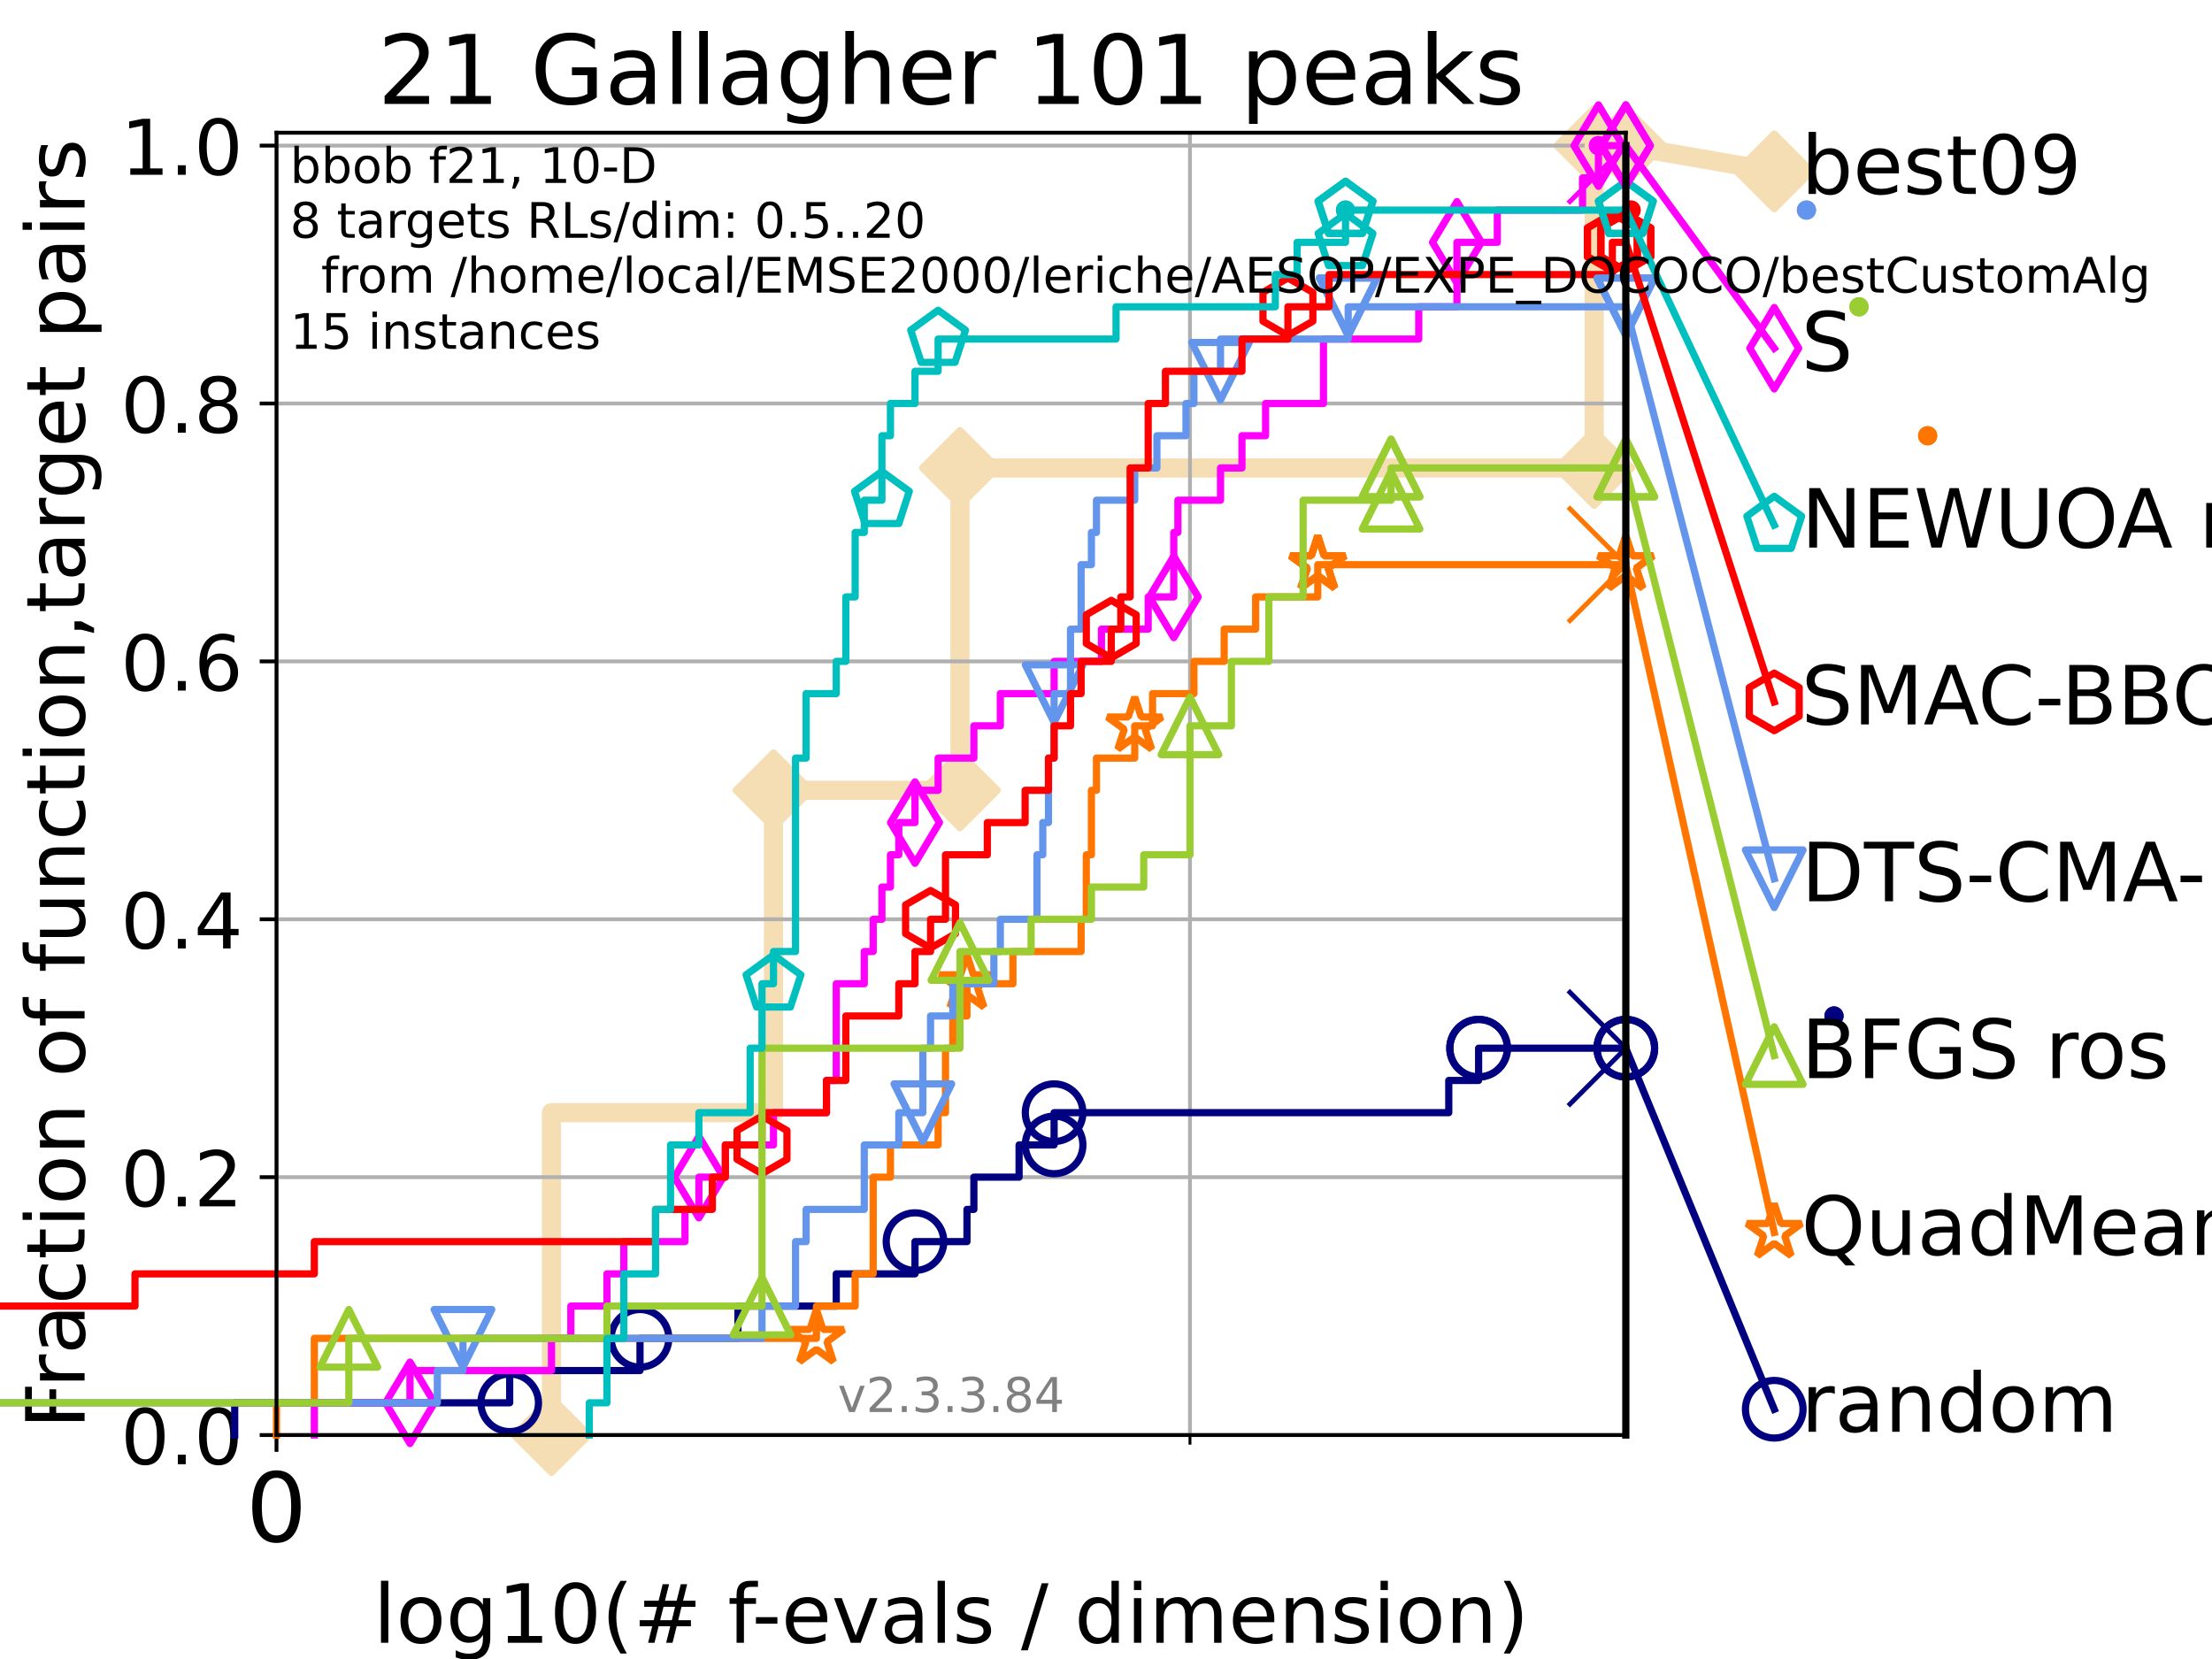 <?xml version="1.0" encoding="utf-8" standalone="no"?>
<!DOCTYPE svg PUBLIC "-//W3C//DTD SVG 1.1//EN"
  "http://www.w3.org/Graphics/SVG/1.1/DTD/svg11.dtd">
<!-- Created with matplotlib (https://matplotlib.org/) -->
<svg height="345.6pt" version="1.1" viewBox="0 0 460.8 345.6" width="460.8pt" xmlns="http://www.w3.org/2000/svg" xmlns:xlink="http://www.w3.org/1999/xlink">
 <defs>
  <style type="text/css">*{stroke-linecap:butt;stroke-linejoin:round;}</style>
 </defs>
 <g id="figure_1">
  <g id="patch_1">
   <path d="M 0 345.6 
L 460.8 345.6 
L 460.8 0 
L 0 0 
z
" style="fill:#ffffff;"/>
  </g>
  <g id="axes_1">
   <g id="patch_2">
    <path d="M 57.6 298.944 
L 338.688 298.944 
L 338.688 27.648 
L 57.6 27.648 
z
" style="fill:#ffffff;"/>
   </g>
   <g id="line2d_1">
    <path d="M 114.884 298.944 
L 114.884 231.792 
L 161.133 231.792 
L 161.133 164.639 
L 199.976 164.639 
L 199.976 97.487 
L 332.096 97.487 
L 332.096 30.334 
L 338.688 30.334 
" style="fill:none;stroke:#f5deb3;stroke-linecap:square;stroke-width:4;"/>
   </g>
   <g id="line2d_2">
    <defs>
     <path d="M -0 7.778 
L 7.778 0 
L 0 -7.778 
L -7.778 -0 
z
" id="mf9600092d8" style="stroke:#f5deb3;stroke-linejoin:miter;stroke-width:1.5;"/>
    </defs>
    <g>
     <use style="fill:#f5deb3;stroke:#f5deb3;stroke-linejoin:miter;stroke-width:1.5;" x="114.884" xlink:href="#mf9600092d8" y="298.944"/>
     <use style="fill:#f5deb3;stroke:#f5deb3;stroke-linejoin:miter;stroke-width:1.5;" x="161.133" xlink:href="#mf9600092d8" y="164.639"/>
     <use style="fill:#f5deb3;stroke:#f5deb3;stroke-linejoin:miter;stroke-width:1.5;" x="199.976" xlink:href="#mf9600092d8" y="164.639"/>
     <use style="fill:#f5deb3;stroke:#f5deb3;stroke-linejoin:miter;stroke-width:1.5;" x="199.976" xlink:href="#mf9600092d8" y="97.487"/>
     <use style="fill:#f5deb3;stroke:#f5deb3;stroke-linejoin:miter;stroke-width:1.5;" x="332.096" xlink:href="#mf9600092d8" y="97.487"/>
     <use style="fill:#f5deb3;stroke:#f5deb3;stroke-linejoin:miter;stroke-width:1.5;" x="332.096" xlink:href="#mf9600092d8" y="30.334"/>
     <use style="fill:#f5deb3;stroke:#f5deb3;stroke-linejoin:miter;stroke-width:1.5;" x="338.688" xlink:href="#mf9600092d8" y="30.334"/>
    </g>
   </g>
   <g id="line2d_3">
    <path style="fill:none;stroke:#f5deb3;stroke-linecap:square;stroke-width:4;"/>
    <g/>
   </g>
   <g id="line2d_4">
    <path d="M 338.688 30.334 
L 369.608 35.706 
" style="fill:none;stroke:#f5deb3;stroke-linecap:square;stroke-width:4;"/>
    <g>
     <use style="fill:#f5deb3;stroke:#f5deb3;stroke-linejoin:miter;stroke-width:1.5;" x="338.688" xlink:href="#mf9600092d8" y="30.334"/>
     <use style="fill:#f5deb3;stroke:#f5deb3;stroke-linejoin:miter;stroke-width:1.5;" x="369.608" xlink:href="#mf9600092d8" y="35.706"/>
    </g>
   </g>
   <g id="matplotlib.axis_1">
    <g id="xtick_1">
     <g id="line2d_5">
      <path clip-path="url(#p39e2fbf557)" d="M 57.6 298.944 
L 57.6 27.648 
" style="fill:none;stroke:#b0b0b0;stroke-linecap:square;stroke-width:0.8;"/>
     </g>
     <g id="line2d_6">
      <defs>
       <path d="M 0 0 
L 0 3.5 
" id="m1f4d5ff075" style="stroke:#000000;stroke-width:0.8;"/>
      </defs>
      <g>
       <use style="stroke:#000000;stroke-width:0.8;" x="57.6" xlink:href="#m1f4d5ff075" y="298.944"/>
      </g>
     </g>
     <g id="text_1">
      <!-- 0 -->
      <g transform="translate(51.237 321.141)scale(0.2 -0.2)">
       <defs>
        <path d="M 31.781 66.406 
Q 24.172 66.406 20.328 58.906 
Q 16.5 51.422 16.5 36.375 
Q 16.5 21.391 20.328 13.891 
Q 24.172 6.391 31.781 6.391 
Q 39.453 6.391 43.281 13.891 
Q 47.125 21.391 47.125 36.375 
Q 47.125 51.422 43.281 58.906 
Q 39.453 66.406 31.781 66.406 
z
M 31.781 74.219 
Q 44.047 74.219 50.516 64.516 
Q 56.984 54.828 56.984 36.375 
Q 56.984 17.969 50.516 8.266 
Q 44.047 -1.422 31.781 -1.422 
Q 19.531 -1.422 13.062 8.266 
Q 6.594 17.969 6.594 36.375 
Q 6.594 54.828 13.062 64.516 
Q 19.531 74.219 31.781 74.219 
z
" id="DejaVuSans-48"/>
       </defs>
       <use xlink:href="#DejaVuSans-48"/>
      </g>
     </g>
    </g>
    <g id="xtick_2">
     <g id="line2d_7">
      <path clip-path="url(#p39e2fbf557)" d="M 247.894 298.944 
L 247.894 27.648 
" style="fill:none;stroke:#b0b0b0;stroke-linecap:square;stroke-width:0.8;"/>
     </g>
     <g id="line2d_8">
      <defs>
       <path d="M 0 0 
L 0 2 
" id="m1807d7607e" style="stroke:#000000;stroke-width:0.6;"/>
      </defs>
      <g>
       <use style="stroke:#000000;stroke-width:0.6;" x="247.894" xlink:href="#m1807d7607e" y="298.944"/>
      </g>
     </g>
    </g>
    <g id="text_2">
     <!-- log10(# f-evals / dimension) -->
     <g transform="translate(77.764 342.218)scale(0.17 -0.17)">
      <defs>
       <path d="M 9.422 75.984 
L 18.406 75.984 
L 18.406 0 
L 9.422 0 
z
" id="DejaVuSans-108"/>
       <path d="M 30.609 48.391 
Q 23.391 48.391 19.188 42.75 
Q 14.984 37.109 14.984 27.297 
Q 14.984 17.484 19.156 11.844 
Q 23.344 6.203 30.609 6.203 
Q 37.797 6.203 41.984 11.859 
Q 46.188 17.531 46.188 27.297 
Q 46.188 37.016 41.984 42.703 
Q 37.797 48.391 30.609 48.391 
z
M 30.609 56 
Q 42.328 56 49.016 48.375 
Q 55.719 40.766 55.719 27.297 
Q 55.719 13.875 49.016 6.219 
Q 42.328 -1.422 30.609 -1.422 
Q 18.844 -1.422 12.172 6.219 
Q 5.516 13.875 5.516 27.297 
Q 5.516 40.766 12.172 48.375 
Q 18.844 56 30.609 56 
z
" id="DejaVuSans-111"/>
       <path d="M 45.406 27.984 
Q 45.406 37.75 41.375 43.109 
Q 37.359 48.484 30.078 48.484 
Q 22.859 48.484 18.828 43.109 
Q 14.797 37.75 14.797 27.984 
Q 14.797 18.266 18.828 12.891 
Q 22.859 7.516 30.078 7.516 
Q 37.359 7.516 41.375 12.891 
Q 45.406 18.266 45.406 27.984 
z
M 54.391 6.781 
Q 54.391 -7.172 48.188 -13.984 
Q 42 -20.797 29.203 -20.797 
Q 24.469 -20.797 20.266 -20.094 
Q 16.062 -19.391 12.109 -17.922 
L 12.109 -9.188 
Q 16.062 -11.328 19.922 -12.344 
Q 23.781 -13.375 27.781 -13.375 
Q 36.625 -13.375 41.016 -8.766 
Q 45.406 -4.156 45.406 5.172 
L 45.406 9.625 
Q 42.625 4.781 38.281 2.391 
Q 33.938 0 27.875 0 
Q 17.828 0 11.672 7.656 
Q 5.516 15.328 5.516 27.984 
Q 5.516 40.672 11.672 48.328 
Q 17.828 56 27.875 56 
Q 33.938 56 38.281 53.609 
Q 42.625 51.219 45.406 46.391 
L 45.406 54.688 
L 54.391 54.688 
z
" id="DejaVuSans-103"/>
       <path d="M 12.406 8.297 
L 28.516 8.297 
L 28.516 63.922 
L 10.984 60.406 
L 10.984 69.391 
L 28.422 72.906 
L 38.281 72.906 
L 38.281 8.297 
L 54.391 8.297 
L 54.391 0 
L 12.406 0 
z
" id="DejaVuSans-49"/>
       <path d="M 31 75.875 
Q 24.469 64.656 21.281 53.656 
Q 18.109 42.672 18.109 31.391 
Q 18.109 20.125 21.312 9.062 
Q 24.516 -2 31 -13.188 
L 23.188 -13.188 
Q 15.875 -1.703 12.234 9.375 
Q 8.594 20.453 8.594 31.391 
Q 8.594 42.281 12.203 53.312 
Q 15.828 64.359 23.188 75.875 
z
" id="DejaVuSans-40"/>
       <path d="M 51.125 44 
L 36.922 44 
L 32.812 27.688 
L 47.125 27.688 
z
M 43.797 71.781 
L 38.719 51.516 
L 52.984 51.516 
L 58.109 71.781 
L 65.922 71.781 
L 60.891 51.516 
L 76.125 51.516 
L 76.125 44 
L 58.984 44 
L 54.984 27.688 
L 70.516 27.688 
L 70.516 20.219 
L 53.078 20.219 
L 48 0 
L 40.188 0 
L 45.219 20.219 
L 30.906 20.219 
L 25.875 0 
L 18.016 0 
L 23.094 20.219 
L 7.719 20.219 
L 7.719 27.688 
L 24.906 27.688 
L 29 44 
L 13.281 44 
L 13.281 51.516 
L 30.906 51.516 
L 35.891 71.781 
z
" id="DejaVuSans-35"/>
       <path id="DejaVuSans-32"/>
       <path d="M 37.109 75.984 
L 37.109 68.5 
L 28.516 68.5 
Q 23.688 68.5 21.797 66.547 
Q 19.922 64.594 19.922 59.516 
L 19.922 54.688 
L 34.719 54.688 
L 34.719 47.703 
L 19.922 47.703 
L 19.922 0 
L 10.891 0 
L 10.891 47.703 
L 2.297 47.703 
L 2.297 54.688 
L 10.891 54.688 
L 10.891 58.5 
Q 10.891 67.625 15.141 71.797 
Q 19.391 75.984 28.609 75.984 
z
" id="DejaVuSans-102"/>
       <path d="M 4.891 31.391 
L 31.203 31.391 
L 31.203 23.391 
L 4.891 23.391 
z
" id="DejaVuSans-45"/>
       <path d="M 56.203 29.594 
L 56.203 25.203 
L 14.891 25.203 
Q 15.484 15.922 20.484 11.062 
Q 25.484 6.203 34.422 6.203 
Q 39.594 6.203 44.453 7.469 
Q 49.312 8.734 54.109 11.281 
L 54.109 2.781 
Q 49.266 0.734 44.188 -0.344 
Q 39.109 -1.422 33.891 -1.422 
Q 20.797 -1.422 13.156 6.188 
Q 5.516 13.812 5.516 26.812 
Q 5.516 40.234 12.766 48.109 
Q 20.016 56 32.328 56 
Q 43.359 56 49.781 48.891 
Q 56.203 41.797 56.203 29.594 
z
M 47.219 32.234 
Q 47.125 39.594 43.094 43.984 
Q 39.062 48.391 32.422 48.391 
Q 24.906 48.391 20.391 44.141 
Q 15.875 39.891 15.188 32.172 
z
" id="DejaVuSans-101"/>
       <path d="M 2.984 54.688 
L 12.5 54.688 
L 29.594 8.797 
L 46.688 54.688 
L 56.203 54.688 
L 35.688 0 
L 23.484 0 
z
" id="DejaVuSans-118"/>
       <path d="M 34.281 27.484 
Q 23.391 27.484 19.188 25 
Q 14.984 22.516 14.984 16.5 
Q 14.984 11.719 18.141 8.906 
Q 21.297 6.109 26.703 6.109 
Q 34.188 6.109 38.703 11.406 
Q 43.219 16.703 43.219 25.484 
L 43.219 27.484 
z
M 52.203 31.203 
L 52.203 0 
L 43.219 0 
L 43.219 8.297 
Q 40.141 3.328 35.547 0.953 
Q 30.953 -1.422 24.312 -1.422 
Q 15.922 -1.422 10.953 3.297 
Q 6 8.016 6 15.922 
Q 6 25.141 12.172 29.828 
Q 18.359 34.516 30.609 34.516 
L 43.219 34.516 
L 43.219 35.406 
Q 43.219 41.609 39.141 45 
Q 35.062 48.391 27.688 48.391 
Q 23 48.391 18.547 47.266 
Q 14.109 46.141 10.016 43.891 
L 10.016 52.203 
Q 14.938 54.109 19.578 55.047 
Q 24.219 56 28.609 56 
Q 40.484 56 46.344 49.844 
Q 52.203 43.703 52.203 31.203 
z
" id="DejaVuSans-97"/>
       <path d="M 44.281 53.078 
L 44.281 44.578 
Q 40.484 46.531 36.375 47.5 
Q 32.281 48.484 27.875 48.484 
Q 21.188 48.484 17.844 46.438 
Q 14.5 44.391 14.5 40.281 
Q 14.5 37.156 16.891 35.375 
Q 19.281 33.594 26.516 31.984 
L 29.594 31.297 
Q 39.156 29.25 43.188 25.516 
Q 47.219 21.781 47.219 15.094 
Q 47.219 7.469 41.188 3.016 
Q 35.156 -1.422 24.609 -1.422 
Q 20.219 -1.422 15.453 -0.562 
Q 10.688 0.297 5.422 2 
L 5.422 11.281 
Q 10.406 8.688 15.234 7.391 
Q 20.062 6.109 24.812 6.109 
Q 31.156 6.109 34.562 8.281 
Q 37.984 10.453 37.984 14.406 
Q 37.984 18.062 35.516 20.016 
Q 33.062 21.969 24.703 23.781 
L 21.578 24.516 
Q 13.234 26.266 9.516 29.906 
Q 5.812 33.547 5.812 39.891 
Q 5.812 47.609 11.281 51.797 
Q 16.75 56 26.812 56 
Q 31.781 56 36.172 55.266 
Q 40.578 54.547 44.281 53.078 
z
" id="DejaVuSans-115"/>
       <path d="M 25.391 72.906 
L 33.688 72.906 
L 8.297 -9.281 
L 0 -9.281 
z
" id="DejaVuSans-47"/>
       <path d="M 45.406 46.391 
L 45.406 75.984 
L 54.391 75.984 
L 54.391 0 
L 45.406 0 
L 45.406 8.203 
Q 42.578 3.328 38.25 0.953 
Q 33.938 -1.422 27.875 -1.422 
Q 17.969 -1.422 11.734 6.484 
Q 5.516 14.406 5.516 27.297 
Q 5.516 40.188 11.734 48.094 
Q 17.969 56 27.875 56 
Q 33.938 56 38.25 53.625 
Q 42.578 51.266 45.406 46.391 
z
M 14.797 27.297 
Q 14.797 17.391 18.875 11.75 
Q 22.953 6.109 30.078 6.109 
Q 37.203 6.109 41.297 11.75 
Q 45.406 17.391 45.406 27.297 
Q 45.406 37.203 41.297 42.844 
Q 37.203 48.484 30.078 48.484 
Q 22.953 48.484 18.875 42.844 
Q 14.797 37.203 14.797 27.297 
z
" id="DejaVuSans-100"/>
       <path d="M 9.422 54.688 
L 18.406 54.688 
L 18.406 0 
L 9.422 0 
z
M 9.422 75.984 
L 18.406 75.984 
L 18.406 64.594 
L 9.422 64.594 
z
" id="DejaVuSans-105"/>
       <path d="M 52 44.188 
Q 55.375 50.25 60.062 53.125 
Q 64.75 56 71.094 56 
Q 79.641 56 84.281 50.016 
Q 88.922 44.047 88.922 33.016 
L 88.922 0 
L 79.891 0 
L 79.891 32.719 
Q 79.891 40.578 77.094 44.375 
Q 74.312 48.188 68.609 48.188 
Q 61.625 48.188 57.562 43.547 
Q 53.516 38.922 53.516 30.906 
L 53.516 0 
L 44.484 0 
L 44.484 32.719 
Q 44.484 40.625 41.703 44.406 
Q 38.922 48.188 33.109 48.188 
Q 26.219 48.188 22.156 43.531 
Q 18.109 38.875 18.109 30.906 
L 18.109 0 
L 9.078 0 
L 9.078 54.688 
L 18.109 54.688 
L 18.109 46.188 
Q 21.188 51.219 25.484 53.609 
Q 29.781 56 35.688 56 
Q 41.656 56 45.828 52.969 
Q 50 49.953 52 44.188 
z
" id="DejaVuSans-109"/>
       <path d="M 54.891 33.016 
L 54.891 0 
L 45.906 0 
L 45.906 32.719 
Q 45.906 40.484 42.875 44.328 
Q 39.844 48.188 33.797 48.188 
Q 26.516 48.188 22.312 43.547 
Q 18.109 38.922 18.109 30.906 
L 18.109 0 
L 9.078 0 
L 9.078 54.688 
L 18.109 54.688 
L 18.109 46.188 
Q 21.344 51.125 25.703 53.562 
Q 30.078 56 35.797 56 
Q 45.219 56 50.047 50.172 
Q 54.891 44.344 54.891 33.016 
z
" id="DejaVuSans-110"/>
       <path d="M 8.016 75.875 
L 15.828 75.875 
Q 23.141 64.359 26.781 53.312 
Q 30.422 42.281 30.422 31.391 
Q 30.422 20.453 26.781 9.375 
Q 23.141 -1.703 15.828 -13.188 
L 8.016 -13.188 
Q 14.5 -2 17.703 9.062 
Q 20.906 20.125 20.906 31.391 
Q 20.906 42.672 17.703 53.656 
Q 14.5 64.656 8.016 75.875 
z
" id="DejaVuSans-41"/>
      </defs>
      <use xlink:href="#DejaVuSans-108"/>
      <use x="27.783" xlink:href="#DejaVuSans-111"/>
      <use x="88.965" xlink:href="#DejaVuSans-103"/>
      <use x="152.441" xlink:href="#DejaVuSans-49"/>
      <use x="216.064" xlink:href="#DejaVuSans-48"/>
      <use x="279.688" xlink:href="#DejaVuSans-40"/>
      <use x="318.701" xlink:href="#DejaVuSans-35"/>
      <use x="402.49" xlink:href="#DejaVuSans-32"/>
      <use x="434.277" xlink:href="#DejaVuSans-102"/>
      <use x="463.982" xlink:href="#DejaVuSans-45"/>
      <use x="500.066" xlink:href="#DejaVuSans-101"/>
      <use x="561.59" xlink:href="#DejaVuSans-118"/>
      <use x="620.77" xlink:href="#DejaVuSans-97"/>
      <use x="682.049" xlink:href="#DejaVuSans-108"/>
      <use x="709.832" xlink:href="#DejaVuSans-115"/>
      <use x="761.932" xlink:href="#DejaVuSans-32"/>
      <use x="793.719" xlink:href="#DejaVuSans-47"/>
      <use x="827.41" xlink:href="#DejaVuSans-32"/>
      <use x="859.197" xlink:href="#DejaVuSans-100"/>
      <use x="922.674" xlink:href="#DejaVuSans-105"/>
      <use x="950.457" xlink:href="#DejaVuSans-109"/>
      <use x="1047.869" xlink:href="#DejaVuSans-101"/>
      <use x="1109.393" xlink:href="#DejaVuSans-110"/>
      <use x="1172.771" xlink:href="#DejaVuSans-115"/>
      <use x="1224.871" xlink:href="#DejaVuSans-105"/>
      <use x="1252.654" xlink:href="#DejaVuSans-111"/>
      <use x="1313.836" xlink:href="#DejaVuSans-110"/>
      <use x="1377.215" xlink:href="#DejaVuSans-41"/>
     </g>
    </g>
   </g>
   <g id="matplotlib.axis_2">
    <g id="ytick_1">
     <g id="line2d_9">
      <path clip-path="url(#p39e2fbf557)" d="M 57.6 298.944 
L 338.688 298.944 
" style="fill:none;stroke:#b0b0b0;stroke-linecap:square;stroke-width:0.8;"/>
     </g>
     <g id="line2d_10">
      <defs>
       <path d="M 0 0 
L -3.5 0 
" id="m8d864aba73" style="stroke:#000000;stroke-width:0.8;"/>
      </defs>
      <g>
       <use style="stroke:#000000;stroke-width:0.8;" x="57.6" xlink:href="#m8d864aba73" y="298.944"/>
      </g>
     </g>
     <g id="text_3">
      <!-- 0.0 -->
      <g transform="translate(25.155 305.023)scale(0.16 -0.16)">
       <defs>
        <path d="M 10.688 12.406 
L 21 12.406 
L 21 0 
L 10.688 0 
z
" id="DejaVuSans-46"/>
       </defs>
       <use xlink:href="#DejaVuSans-48"/>
       <use x="63.623" xlink:href="#DejaVuSans-46"/>
       <use x="95.41" xlink:href="#DejaVuSans-48"/>
      </g>
     </g>
    </g>
    <g id="ytick_2">
     <g id="line2d_11">
      <path clip-path="url(#p39e2fbf557)" d="M 57.6 245.222 
L 338.688 245.222 
" style="fill:none;stroke:#b0b0b0;stroke-linecap:square;stroke-width:0.8;"/>
     </g>
     <g id="line2d_12">
      <g>
       <use style="stroke:#000000;stroke-width:0.8;" x="57.6" xlink:href="#m8d864aba73" y="245.222"/>
      </g>
     </g>
     <g id="text_4">
      <!-- 0.2 -->
      <g transform="translate(25.155 251.301)scale(0.16 -0.16)">
       <defs>
        <path d="M 19.188 8.297 
L 53.609 8.297 
L 53.609 0 
L 7.328 0 
L 7.328 8.297 
Q 12.938 14.109 22.625 23.891 
Q 32.328 33.688 34.812 36.531 
Q 39.547 41.844 41.422 45.531 
Q 43.312 49.219 43.312 52.781 
Q 43.312 58.594 39.234 62.25 
Q 35.156 65.922 28.609 65.922 
Q 23.969 65.922 18.812 64.312 
Q 13.672 62.703 7.812 59.422 
L 7.812 69.391 
Q 13.766 71.781 18.938 73 
Q 24.125 74.219 28.422 74.219 
Q 39.75 74.219 46.484 68.547 
Q 53.219 62.891 53.219 53.422 
Q 53.219 48.922 51.531 44.891 
Q 49.859 40.875 45.406 35.406 
Q 44.188 33.984 37.641 27.219 
Q 31.109 20.453 19.188 8.297 
z
" id="DejaVuSans-50"/>
       </defs>
       <use xlink:href="#DejaVuSans-48"/>
       <use x="63.623" xlink:href="#DejaVuSans-46"/>
       <use x="95.41" xlink:href="#DejaVuSans-50"/>
      </g>
     </g>
    </g>
    <g id="ytick_3">
     <g id="line2d_13">
      <path clip-path="url(#p39e2fbf557)" d="M 57.6 191.5 
L 338.688 191.5 
" style="fill:none;stroke:#b0b0b0;stroke-linecap:square;stroke-width:0.8;"/>
     </g>
     <g id="line2d_14">
      <g>
       <use style="stroke:#000000;stroke-width:0.8;" x="57.6" xlink:href="#m8d864aba73" y="191.5"/>
      </g>
     </g>
     <g id="text_5">
      <!-- 0.4 -->
      <g transform="translate(25.155 197.579)scale(0.16 -0.16)">
       <defs>
        <path d="M 37.797 64.312 
L 12.891 25.391 
L 37.797 25.391 
z
M 35.203 72.906 
L 47.609 72.906 
L 47.609 25.391 
L 58.016 25.391 
L 58.016 17.188 
L 47.609 17.188 
L 47.609 0 
L 37.797 0 
L 37.797 17.188 
L 4.891 17.188 
L 4.891 26.703 
z
" id="DejaVuSans-52"/>
       </defs>
       <use xlink:href="#DejaVuSans-48"/>
       <use x="63.623" xlink:href="#DejaVuSans-46"/>
       <use x="95.41" xlink:href="#DejaVuSans-52"/>
      </g>
     </g>
    </g>
    <g id="ytick_4">
     <g id="line2d_15">
      <path clip-path="url(#p39e2fbf557)" d="M 57.6 137.778 
L 338.688 137.778 
" style="fill:none;stroke:#b0b0b0;stroke-linecap:square;stroke-width:0.8;"/>
     </g>
     <g id="line2d_16">
      <g>
       <use style="stroke:#000000;stroke-width:0.8;" x="57.6" xlink:href="#m8d864aba73" y="137.778"/>
      </g>
     </g>
     <g id="text_6">
      <!-- 0.6 -->
      <g transform="translate(25.155 143.857)scale(0.16 -0.16)">
       <defs>
        <path d="M 33.016 40.375 
Q 26.375 40.375 22.484 35.828 
Q 18.609 31.297 18.609 23.391 
Q 18.609 15.531 22.484 10.953 
Q 26.375 6.391 33.016 6.391 
Q 39.656 6.391 43.531 10.953 
Q 47.406 15.531 47.406 23.391 
Q 47.406 31.297 43.531 35.828 
Q 39.656 40.375 33.016 40.375 
z
M 52.594 71.297 
L 52.594 62.312 
Q 48.875 64.062 45.094 64.984 
Q 41.312 65.922 37.594 65.922 
Q 27.828 65.922 22.672 59.328 
Q 17.531 52.734 16.797 39.406 
Q 19.672 43.656 24.016 45.922 
Q 28.375 48.188 33.594 48.188 
Q 44.578 48.188 50.953 41.516 
Q 57.328 34.859 57.328 23.391 
Q 57.328 12.156 50.688 5.359 
Q 44.047 -1.422 33.016 -1.422 
Q 20.359 -1.422 13.672 8.266 
Q 6.984 17.969 6.984 36.375 
Q 6.984 53.656 15.188 63.938 
Q 23.391 74.219 37.203 74.219 
Q 40.922 74.219 44.703 73.484 
Q 48.484 72.75 52.594 71.297 
z
" id="DejaVuSans-54"/>
       </defs>
       <use xlink:href="#DejaVuSans-48"/>
       <use x="63.623" xlink:href="#DejaVuSans-46"/>
       <use x="95.41" xlink:href="#DejaVuSans-54"/>
      </g>
     </g>
    </g>
    <g id="ytick_5">
     <g id="line2d_17">
      <path clip-path="url(#p39e2fbf557)" d="M 57.6 84.056 
L 338.688 84.056 
" style="fill:none;stroke:#b0b0b0;stroke-linecap:square;stroke-width:0.8;"/>
     </g>
     <g id="line2d_18">
      <g>
       <use style="stroke:#000000;stroke-width:0.8;" x="57.6" xlink:href="#m8d864aba73" y="84.056"/>
      </g>
     </g>
     <g id="text_7">
      <!-- 0.8 -->
      <g transform="translate(25.155 90.135)scale(0.16 -0.16)">
       <defs>
        <path d="M 31.781 34.625 
Q 24.75 34.625 20.719 30.859 
Q 16.703 27.094 16.703 20.516 
Q 16.703 13.922 20.719 10.156 
Q 24.75 6.391 31.781 6.391 
Q 38.812 6.391 42.859 10.172 
Q 46.922 13.969 46.922 20.516 
Q 46.922 27.094 42.891 30.859 
Q 38.875 34.625 31.781 34.625 
z
M 21.922 38.812 
Q 15.578 40.375 12.031 44.719 
Q 8.5 49.078 8.5 55.328 
Q 8.5 64.062 14.719 69.141 
Q 20.953 74.219 31.781 74.219 
Q 42.672 74.219 48.875 69.141 
Q 55.078 64.062 55.078 55.328 
Q 55.078 49.078 51.531 44.719 
Q 48 40.375 41.703 38.812 
Q 48.828 37.156 52.797 32.312 
Q 56.781 27.484 56.781 20.516 
Q 56.781 9.906 50.312 4.234 
Q 43.844 -1.422 31.781 -1.422 
Q 19.734 -1.422 13.25 4.234 
Q 6.781 9.906 6.781 20.516 
Q 6.781 27.484 10.781 32.312 
Q 14.797 37.156 21.922 38.812 
z
M 18.312 54.391 
Q 18.312 48.734 21.844 45.562 
Q 25.391 42.391 31.781 42.391 
Q 38.141 42.391 41.719 45.562 
Q 45.312 48.734 45.312 54.391 
Q 45.312 60.062 41.719 63.234 
Q 38.141 66.406 31.781 66.406 
Q 25.391 66.406 21.844 63.234 
Q 18.312 60.062 18.312 54.391 
z
" id="DejaVuSans-56"/>
       </defs>
       <use xlink:href="#DejaVuSans-48"/>
       <use x="63.623" xlink:href="#DejaVuSans-46"/>
       <use x="95.41" xlink:href="#DejaVuSans-56"/>
      </g>
     </g>
    </g>
    <g id="ytick_6">
     <g id="line2d_19">
      <path clip-path="url(#p39e2fbf557)" d="M 57.6 30.334 
L 338.688 30.334 
" style="fill:none;stroke:#b0b0b0;stroke-linecap:square;stroke-width:0.8;"/>
     </g>
     <g id="line2d_20">
      <g>
       <use style="stroke:#000000;stroke-width:0.8;" x="57.6" xlink:href="#m8d864aba73" y="30.334"/>
      </g>
     </g>
     <g id="text_8">
      <!-- 1.0 -->
      <g transform="translate(25.155 36.413)scale(0.16 -0.16)">
       <use xlink:href="#DejaVuSans-49"/>
       <use x="63.623" xlink:href="#DejaVuSans-46"/>
       <use x="95.41" xlink:href="#DejaVuSans-48"/>
      </g>
     </g>
    </g>
    <g id="text_9">
     <!-- Fraction of function,target pairs -->
     <g transform="translate(17.62 297.681)rotate(-90)scale(0.17 -0.17)">
      <defs>
       <path d="M 9.812 72.906 
L 51.703 72.906 
L 51.703 64.594 
L 19.672 64.594 
L 19.672 43.109 
L 48.578 43.109 
L 48.578 34.812 
L 19.672 34.812 
L 19.672 0 
L 9.812 0 
z
" id="DejaVuSans-70"/>
       <path d="M 41.109 46.297 
Q 39.594 47.172 37.812 47.578 
Q 36.031 48 33.891 48 
Q 26.266 48 22.188 43.047 
Q 18.109 38.094 18.109 28.812 
L 18.109 0 
L 9.078 0 
L 9.078 54.688 
L 18.109 54.688 
L 18.109 46.188 
Q 20.953 51.172 25.484 53.578 
Q 30.031 56 36.531 56 
Q 37.453 56 38.578 55.875 
Q 39.703 55.766 41.062 55.516 
z
" id="DejaVuSans-114"/>
       <path d="M 48.781 52.594 
L 48.781 44.188 
Q 44.969 46.297 41.141 47.344 
Q 37.312 48.391 33.406 48.391 
Q 24.656 48.391 19.812 42.844 
Q 14.984 37.312 14.984 27.297 
Q 14.984 17.281 19.812 11.734 
Q 24.656 6.203 33.406 6.203 
Q 37.312 6.203 41.141 7.25 
Q 44.969 8.297 48.781 10.406 
L 48.781 2.094 
Q 45.016 0.344 40.984 -0.531 
Q 36.969 -1.422 32.422 -1.422 
Q 20.062 -1.422 12.781 6.344 
Q 5.516 14.109 5.516 27.297 
Q 5.516 40.672 12.859 48.328 
Q 20.219 56 33.016 56 
Q 37.156 56 41.109 55.141 
Q 45.062 54.297 48.781 52.594 
z
" id="DejaVuSans-99"/>
       <path d="M 18.312 70.219 
L 18.312 54.688 
L 36.812 54.688 
L 36.812 47.703 
L 18.312 47.703 
L 18.312 18.016 
Q 18.312 11.328 20.141 9.422 
Q 21.969 7.516 27.594 7.516 
L 36.812 7.516 
L 36.812 0 
L 27.594 0 
Q 17.188 0 13.234 3.875 
Q 9.281 7.766 9.281 18.016 
L 9.281 47.703 
L 2.688 47.703 
L 2.688 54.688 
L 9.281 54.688 
L 9.281 70.219 
z
" id="DejaVuSans-116"/>
       <path d="M 8.5 21.578 
L 8.5 54.688 
L 17.484 54.688 
L 17.484 21.922 
Q 17.484 14.156 20.5 10.266 
Q 23.531 6.391 29.594 6.391 
Q 36.859 6.391 41.078 11.031 
Q 45.312 15.672 45.312 23.688 
L 45.312 54.688 
L 54.297 54.688 
L 54.297 0 
L 45.312 0 
L 45.312 8.406 
Q 42.047 3.422 37.719 1 
Q 33.406 -1.422 27.688 -1.422 
Q 18.266 -1.422 13.375 4.438 
Q 8.5 10.297 8.5 21.578 
z
M 31.109 56 
z
" id="DejaVuSans-117"/>
       <path d="M 11.719 12.406 
L 22.016 12.406 
L 22.016 4 
L 14.016 -11.625 
L 7.719 -11.625 
L 11.719 4 
z
" id="DejaVuSans-44"/>
       <path d="M 18.109 8.203 
L 18.109 -20.797 
L 9.078 -20.797 
L 9.078 54.688 
L 18.109 54.688 
L 18.109 46.391 
Q 20.953 51.266 25.266 53.625 
Q 29.594 56 35.594 56 
Q 45.562 56 51.781 48.094 
Q 58.016 40.188 58.016 27.297 
Q 58.016 14.406 51.781 6.484 
Q 45.562 -1.422 35.594 -1.422 
Q 29.594 -1.422 25.266 0.953 
Q 20.953 3.328 18.109 8.203 
z
M 48.688 27.297 
Q 48.688 37.203 44.609 42.844 
Q 40.531 48.484 33.406 48.484 
Q 26.266 48.484 22.188 42.844 
Q 18.109 37.203 18.109 27.297 
Q 18.109 17.391 22.188 11.75 
Q 26.266 6.109 33.406 6.109 
Q 40.531 6.109 44.609 11.75 
Q 48.688 17.391 48.688 27.297 
z
" id="DejaVuSans-112"/>
      </defs>
      <use xlink:href="#DejaVuSans-70"/>
      <use x="50.27" xlink:href="#DejaVuSans-114"/>
      <use x="91.383" xlink:href="#DejaVuSans-97"/>
      <use x="152.662" xlink:href="#DejaVuSans-99"/>
      <use x="207.643" xlink:href="#DejaVuSans-116"/>
      <use x="246.852" xlink:href="#DejaVuSans-105"/>
      <use x="274.635" xlink:href="#DejaVuSans-111"/>
      <use x="335.816" xlink:href="#DejaVuSans-110"/>
      <use x="399.195" xlink:href="#DejaVuSans-32"/>
      <use x="430.982" xlink:href="#DejaVuSans-111"/>
      <use x="492.164" xlink:href="#DejaVuSans-102"/>
      <use x="527.369" xlink:href="#DejaVuSans-32"/>
      <use x="559.156" xlink:href="#DejaVuSans-102"/>
      <use x="594.361" xlink:href="#DejaVuSans-117"/>
      <use x="657.74" xlink:href="#DejaVuSans-110"/>
      <use x="721.119" xlink:href="#DejaVuSans-99"/>
      <use x="776.1" xlink:href="#DejaVuSans-116"/>
      <use x="815.309" xlink:href="#DejaVuSans-105"/>
      <use x="843.092" xlink:href="#DejaVuSans-111"/>
      <use x="904.273" xlink:href="#DejaVuSans-110"/>
      <use x="967.652" xlink:href="#DejaVuSans-44"/>
      <use x="999.439" xlink:href="#DejaVuSans-116"/>
      <use x="1038.648" xlink:href="#DejaVuSans-97"/>
      <use x="1099.928" xlink:href="#DejaVuSans-114"/>
      <use x="1139.291" xlink:href="#DejaVuSans-103"/>
      <use x="1202.768" xlink:href="#DejaVuSans-101"/>
      <use x="1264.291" xlink:href="#DejaVuSans-116"/>
      <use x="1303.5" xlink:href="#DejaVuSans-32"/>
      <use x="1335.287" xlink:href="#DejaVuSans-112"/>
      <use x="1398.764" xlink:href="#DejaVuSans-97"/>
      <use x="1460.043" xlink:href="#DejaVuSans-105"/>
      <use x="1487.826" xlink:href="#DejaVuSans-114"/>
      <use x="1528.939" xlink:href="#DejaVuSans-115"/>
     </g>
    </g>
   </g>
   <g id="line2d_21">
    <defs>
     <path d="M 0 1.5 
C 0.398 1.5 0.779 1.342 1.061 1.061 
C 1.342 0.779 1.5 0.398 1.5 0 
C 1.5 -0.398 1.342 -0.779 1.061 -1.061 
C 0.779 -1.342 0.398 -1.5 0 -1.5 
C -0.398 -1.5 -0.779 -1.342 -1.061 -1.061 
C -1.342 -0.779 -1.5 -0.398 -1.5 0 
C -1.5 0.398 -1.342 0.779 -1.061 1.061 
C -0.779 1.342 -0.398 1.5 0 1.5 
z
" id="m4e21b6ef2a" style="stroke:#f5deb3;"/>
    </defs>
    <g>
     <use style="fill:#f5deb3;stroke:#f5deb3;" x="332.096" xlink:href="#m4e21b6ef2a" y="30.334"/>
     <use style="fill:#f5deb3;stroke:#f5deb3;" x="332.096" xlink:href="#m4e21b6ef2a" y="30.334"/>
    </g>
   </g>
   <g id="line2d_22">
    <defs>
     <path d="M 0 1.5 
C 0.398 1.5 0.779 1.342 1.061 1.061 
C 1.342 0.779 1.5 0.398 1.5 0 
C 1.5 -0.398 1.342 -0.779 1.061 -1.061 
C 0.779 -1.342 0.398 -1.5 0 -1.5 
C -0.398 -1.5 -0.779 -1.342 -1.061 -1.061 
C -1.342 -0.779 -1.5 -0.398 -1.5 0 
C -1.5 0.398 -1.342 0.779 -1.061 1.061 
C -0.779 1.342 -0.398 1.5 0 1.5 
z
" id="me0a14fed20" style="stroke:#000080;"/>
    </defs>
    <g>
     <use style="fill:#000080;stroke:#000080;" x="382.054" xlink:href="#me0a14fed20" y="211.646"/>
     <use style="fill:#000080;stroke:#000080;" x="382.054" xlink:href="#me0a14fed20" y="211.646"/>
    </g>
   </g>
   <g id="line2d_23">
    <path d="M 48.893 298.944 
L 48.893 292.229 
L 106.177 292.229 
L 106.177 285.514 
L 133.326 285.514 
L 133.326 278.798 
L 153.727 278.798 
L 153.727 272.083 
L 174.209 272.083 
L 174.209 265.368 
L 190.61 265.368 
L 190.61 258.653 
L 201.439 258.653 
L 201.439 251.937 
L 202.876 251.937 
L 202.876 245.222 
L 212.293 245.222 
L 212.293 238.507 
L 219.59 238.507 
L 219.59 231.792 
L 301.805 231.792 
L 301.805 225.076 
L 308.022 225.076 
L 308.022 218.361 
L 338.688 218.361 
" style="fill:none;stroke:#000080;stroke-linecap:square;stroke-width:1.5;"/>
   </g>
   <g id="line2d_24">
    <defs>
     <path d="M 0 6 
C 1.591 6 3.117 5.368 4.243 4.243 
C 5.368 3.117 6 1.591 6 0 
C 6 -1.591 5.368 -3.117 4.243 -4.243 
C 3.117 -5.368 1.591 -6 0 -6 
C -1.591 -6 -3.117 -5.368 -4.243 -4.243 
C -5.368 -3.117 -6 -1.591 -6 0 
C -6 1.591 -5.368 3.117 -4.243 4.243 
C -3.117 5.368 -1.591 6 0 6 
z
" id="m26209f81a8" style="stroke:#000080;stroke-width:1.5;"/>
    </defs>
    <g>
     <use style="fill-opacity:0;stroke:#000080;stroke-width:1.5;" x="106.177" xlink:href="#m26209f81a8" y="292.229"/>
     <use style="fill-opacity:0;stroke:#000080;stroke-width:1.5;" x="133.326" xlink:href="#m26209f81a8" y="278.798"/>
     <use style="fill-opacity:0;stroke:#000080;stroke-width:1.5;" x="190.61" xlink:href="#m26209f81a8" y="258.653"/>
     <use style="fill-opacity:0;stroke:#000080;stroke-width:1.5;" x="219.59" xlink:href="#m26209f81a8" y="238.507"/>
     <use style="fill-opacity:0;stroke:#000080;stroke-width:1.5;" x="219.59" xlink:href="#m26209f81a8" y="231.792"/>
     <use style="fill-opacity:0;stroke:#000080;stroke-width:1.5;" x="308.022" xlink:href="#m26209f81a8" y="218.361"/>
     <use style="fill-opacity:0;stroke:#000080;stroke-width:1.5;" x="308.022" xlink:href="#m26209f81a8" y="218.361"/>
     <use style="fill-opacity:0;stroke:#000080;stroke-width:1.5;" x="338.688" xlink:href="#m26209f81a8" y="218.361"/>
    </g>
   </g>
   <g id="line2d_25">
    <path style="fill:none;stroke:#000080;stroke-linecap:square;stroke-width:1.5;"/>
    <g/>
   </g>
   <g id="line2d_26">
    <path clip-path="url(#p39e2fbf557)" d="M 338.688 218.361 
" style="fill:none;stroke:#000080;stroke-linecap:square;stroke-width:1.5;"/>
    <defs>
     <path d="M -12 12 
L 12 -12 
M -12 -12 
L 12 12 
" id="m2faf3c6fbe" style="stroke:#000080;"/>
    </defs>
    <g clip-path="url(#p39e2fbf557)">
     <use style="fill:#000080;stroke:#000080;" x="338.688" xlink:href="#m2faf3c6fbe" y="218.361"/>
    </g>
   </g>
   <g id="line2d_27">
    <defs>
     <path d="M 0 1.5 
C 0.398 1.5 0.779 1.342 1.061 1.061 
C 1.342 0.779 1.5 0.398 1.5 0 
C 1.5 -0.398 1.342 -0.779 1.061 -1.061 
C 0.779 -1.342 0.398 -1.5 0 -1.5 
C -0.398 -1.5 -0.779 -1.342 -1.061 -1.061 
C -1.342 -0.779 -1.5 -0.398 -1.5 0 
C -1.5 0.398 -1.342 0.779 -1.061 1.061 
C -0.779 1.342 -0.398 1.5 0 1.5 
z
" id="m5054b0d433" style="stroke:#ff00ff;"/>
    </defs>
    <g>
     <use style="fill:#ff00ff;stroke:#ff00ff;" x="332.986" xlink:href="#m5054b0d433" y="30.334"/>
     <use style="fill:#ff00ff;stroke:#ff00ff;" x="332.986" xlink:href="#m5054b0d433" y="30.334"/>
    </g>
   </g>
   <g id="line2d_28">
    <path d="M 65.477 298.944 
L 65.477 292.229 
L 85.407 292.229 
L 85.407 285.514 
L 114.884 285.514 
L 114.884 278.798 
L 118.917 278.798 
L 118.917 272.083 
L 126.435 272.083 
L 126.435 265.368 
L 129.952 265.368 
L 129.952 258.653 
L 142.692 258.653 
L 142.692 251.937 
L 145.592 251.937 
L 145.592 245.222 
L 151.103 245.222 
L 151.103 238.507 
L 161.133 238.507 
L 161.133 231.792 
L 172.169 231.792 
L 172.169 225.076 
L 174.209 225.076 
L 174.209 204.931 
L 180.045 204.931 
L 180.045 198.215 
L 181.903 198.215 
L 181.903 191.5 
L 183.719 191.5 
L 183.719 184.785 
L 185.497 184.785 
L 185.497 178.07 
L 187.236 178.07 
L 187.236 171.354 
L 190.61 171.354 
L 190.61 164.639 
L 195.426 164.639 
L 195.426 157.924 
L 202.876 157.924 
L 202.876 151.209 
L 208.388 151.209 
L 208.388 144.493 
L 219.59 144.493 
L 219.59 137.778 
L 229.453 137.778 
L 229.453 131.063 
L 239.187 131.063 
L 239.187 124.348 
L 244.521 124.348 
L 244.521 110.917 
L 245.377 110.917 
L 245.377 104.202 
L 254.255 104.202 
L 254.255 97.487 
L 258.723 97.487 
L 258.723 90.771 
L 263.648 90.771 
L 263.648 84.056 
L 275.702 84.056 
L 275.702 70.626 
L 295.548 70.626 
L 295.548 63.91 
L 303.509 63.91 
L 303.509 50.48 
L 311.921 50.48 
L 311.921 43.765 
L 329.674 43.765 
L 329.674 37.049 
L 332.986 37.049 
L 332.986 30.334 
L 338.688 30.334 
" style="fill:none;stroke:#ff00ff;stroke-linecap:square;stroke-width:1.5;"/>
   </g>
   <g id="line2d_29">
    <defs>
     <path d="M -0 8.485 
L 5.091 0 
L 0 -8.485 
L -5.091 -0 
z
" id="meb254e0cb2" style="stroke:#ff00ff;stroke-linejoin:miter;stroke-width:1.5;"/>
    </defs>
    <g>
     <use style="fill-opacity:0;stroke:#ff00ff;stroke-linejoin:miter;stroke-width:1.5;" x="85.407" xlink:href="#meb254e0cb2" y="292.229"/>
     <use style="fill-opacity:0;stroke:#ff00ff;stroke-linejoin:miter;stroke-width:1.5;" x="145.592" xlink:href="#meb254e0cb2" y="245.222"/>
     <use style="fill-opacity:0;stroke:#ff00ff;stroke-linejoin:miter;stroke-width:1.5;" x="190.61" xlink:href="#meb254e0cb2" y="171.354"/>
     <use style="fill-opacity:0;stroke:#ff00ff;stroke-linejoin:miter;stroke-width:1.5;" x="244.521" xlink:href="#meb254e0cb2" y="124.348"/>
     <use style="fill-opacity:0;stroke:#ff00ff;stroke-linejoin:miter;stroke-width:1.5;" x="303.509" xlink:href="#meb254e0cb2" y="50.48"/>
     <use style="fill-opacity:0;stroke:#ff00ff;stroke-linejoin:miter;stroke-width:1.5;" x="332.986" xlink:href="#meb254e0cb2" y="30.334"/>
     <use style="fill-opacity:0;stroke:#ff00ff;stroke-linejoin:miter;stroke-width:1.5;" x="338.688" xlink:href="#meb254e0cb2" y="30.334"/>
    </g>
   </g>
   <g id="line2d_30">
    <path style="fill:none;stroke:#ff00ff;stroke-linecap:square;stroke-width:1.5;"/>
    <g/>
   </g>
   <g id="line2d_31">
    <path clip-path="url(#p39e2fbf557)" d="M 338.688 30.334 
" style="fill:none;stroke:#ff00ff;stroke-linecap:square;stroke-width:1.5;"/>
    <defs>
     <path d="M -12 12 
L 12 -12 
M -12 -12 
L 12 12 
" id="me013272b33" style="stroke:#ff00ff;"/>
    </defs>
    <g clip-path="url(#p39e2fbf557)">
     <use style="fill:#ff00ff;stroke:#ff00ff;" x="338.688" xlink:href="#me013272b33" y="30.334"/>
    </g>
   </g>
   <g id="line2d_32">
    <defs>
     <path d="M 0 1.5 
C 0.398 1.5 0.779 1.342 1.061 1.061 
C 1.342 0.779 1.5 0.398 1.5 0 
C 1.5 -0.398 1.342 -0.779 1.061 -1.061 
C 0.779 -1.342 0.398 -1.5 0 -1.5 
C -0.398 -1.5 -0.779 -1.342 -1.061 -1.061 
C -1.342 -0.779 -1.5 -0.398 -1.5 0 
C -1.5 0.398 -1.342 0.779 -1.061 1.061 
C -0.779 1.342 -0.398 1.5 0 1.5 
z
" id="m193c4be46a" style="stroke:#ff7500;"/>
    </defs>
    <g>
     <use style="fill:#ff7500;stroke:#ff7500;" x="401.564" xlink:href="#m193c4be46a" y="90.771"/>
     <use style="fill:#ff7500;stroke:#ff7500;" x="401.564" xlink:href="#m193c4be46a" y="90.771"/>
    </g>
   </g>
   <g id="line2d_33">
    <path d="M 57.6 298.944 
L 57.6 292.229 
L 65.477 292.229 
L 65.477 278.798 
L 170.076 278.798 
L 170.076 272.083 
L 178.146 272.083 
L 178.146 265.368 
L 181.903 265.368 
L 181.903 245.222 
L 185.497 245.222 
L 185.497 238.507 
L 195.426 238.507 
L 195.426 231.792 
L 196.97 231.792 
L 196.97 218.361 
L 198.487 218.361 
L 198.487 211.646 
L 201.439 211.646 
L 201.439 204.931 
L 211.012 204.931 
L 211.012 198.215 
L 225.214 198.215 
L 225.214 191.5 
L 226.294 191.5 
L 226.294 178.07 
L 227.361 178.07 
L 227.361 164.639 
L 228.413 164.639 
L 228.413 157.924 
L 236.385 157.924 
L 236.385 151.209 
L 240.1 151.209 
L 240.1 144.493 
L 248.717 144.493 
L 248.717 137.778 
L 255.017 137.778 
L 255.017 131.063 
L 261.573 131.063 
L 261.573 124.348 
L 274.513 124.348 
L 274.513 117.632 
L 338.688 117.632 
" style="fill:none;stroke:#ff7500;stroke-linecap:square;stroke-width:1.5;"/>
   </g>
   <g id="line2d_34">
    <defs>
     <path d="M 0 -6 
L -1.347 -1.854 
L -5.706 -1.854 
L -2.18 0.708 
L -3.527 4.854 
L -0 2.292 
L 3.527 4.854 
L 2.18 0.708 
L 5.706 -1.854 
L 1.347 -1.854 
z
" id="m127d131ae5" style="stroke:#ff7500;stroke-linejoin:bevel;stroke-width:1.5;"/>
    </defs>
    <g>
     <use style="fill-opacity:0;stroke:#ff7500;stroke-linejoin:bevel;stroke-width:1.5;" x="170.076" xlink:href="#m127d131ae5" y="278.798"/>
     <use style="fill-opacity:0;stroke:#ff7500;stroke-linejoin:bevel;stroke-width:1.5;" x="201.439" xlink:href="#m127d131ae5" y="204.931"/>
     <use style="fill-opacity:0;stroke:#ff7500;stroke-linejoin:bevel;stroke-width:1.5;" x="236.385" xlink:href="#m127d131ae5" y="151.209"/>
     <use style="fill-opacity:0;stroke:#ff7500;stroke-linejoin:bevel;stroke-width:1.5;" x="274.513" xlink:href="#m127d131ae5" y="117.632"/>
     <use style="fill-opacity:0;stroke:#ff7500;stroke-linejoin:bevel;stroke-width:1.5;" x="274.513" xlink:href="#m127d131ae5" y="117.632"/>
     <use style="fill-opacity:0;stroke:#ff7500;stroke-linejoin:bevel;stroke-width:1.5;" x="274.513" xlink:href="#m127d131ae5" y="117.632"/>
     <use style="fill-opacity:0;stroke:#ff7500;stroke-linejoin:bevel;stroke-width:1.5;" x="338.688" xlink:href="#m127d131ae5" y="117.632"/>
    </g>
   </g>
   <g id="line2d_35">
    <path style="fill:none;stroke:#ff7500;stroke-linecap:square;stroke-width:1.5;"/>
    <g/>
   </g>
   <g id="line2d_36">
    <path clip-path="url(#p39e2fbf557)" d="M 338.688 117.632 
" style="fill:none;stroke:#ff7500;stroke-linecap:square;stroke-width:1.5;"/>
    <defs>
     <path d="M -12 12 
L 12 -12 
M -12 -12 
L 12 12 
" id="m635a8f5db6" style="stroke:#ff7500;"/>
    </defs>
    <g clip-path="url(#p39e2fbf557)">
     <use style="fill:#ff7500;stroke:#ff7500;" x="338.688" xlink:href="#m635a8f5db6" y="117.632"/>
    </g>
   </g>
   <g id="line2d_37">
    <defs>
     <path d="M 0 1.5 
C 0.398 1.5 0.779 1.342 1.061 1.061 
C 1.342 0.779 1.5 0.398 1.5 0 
C 1.5 -0.398 1.342 -0.779 1.061 -1.061 
C 0.779 -1.342 0.398 -1.5 0 -1.5 
C -0.398 -1.5 -0.779 -1.342 -1.061 -1.061 
C -1.342 -0.779 -1.5 -0.398 -1.5 0 
C -1.5 0.398 -1.342 0.779 -1.061 1.061 
C -0.779 1.342 -0.398 1.5 0 1.5 
z
" id="md92440aa45" style="stroke:#6495ed;"/>
    </defs>
    <g>
     <use style="fill:#6495ed;stroke:#6495ed;" x="376.317" xlink:href="#md92440aa45" y="43.765"/>
     <use style="fill:#6495ed;stroke:#6495ed;" x="376.317" xlink:href="#md92440aa45" y="43.765"/>
    </g>
   </g>
   <g id="line2d_38">
    <path d="M -1 292.229 
L 91.109 292.229 
L 91.109 285.514 
L 96.443 285.514 
L 96.443 278.798 
L 158.737 278.798 
L 158.737 272.083 
L 165.726 272.083 
L 165.726 258.653 
L 167.93 258.653 
L 167.93 251.937 
L 180.045 251.937 
L 180.045 238.507 
L 187.236 238.507 
L 187.236 231.792 
L 192.247 231.792 
L 192.247 218.361 
L 193.851 218.361 
L 193.851 211.646 
L 198.487 211.646 
L 198.487 204.931 
L 207.044 204.931 
L 207.044 198.215 
L 208.388 198.215 
L 208.388 191.5 
L 216.022 191.5 
L 216.022 178.07 
L 217.228 178.07 
L 217.228 171.354 
L 218.417 171.354 
L 218.417 157.924 
L 219.59 157.924 
L 219.59 144.493 
L 223.01 144.493 
L 223.01 131.063 
L 225.214 131.063 
L 225.214 117.632 
L 227.361 117.632 
L 227.361 110.917 
L 228.413 110.917 
L 228.413 104.202 
L 236.385 104.202 
L 236.385 97.487 
L 241.003 97.487 
L 241.003 90.771 
L 247.064 90.771 
L 247.064 84.056 
L 248.717 84.056 
L 248.717 77.341 
L 254.255 77.341 
L 254.255 70.626 
L 280.851 70.626 
L 280.851 63.91 
L 338.688 63.91 
" style="fill:none;stroke:#6495ed;stroke-linecap:square;stroke-width:1.5;"/>
   </g>
   <g id="line2d_39">
    <defs>
     <path d="M -0 6 
L 6 -6 
L -6 -6 
z
" id="m761c65ccd3" style="stroke:#6495ed;stroke-linejoin:miter;stroke-width:1.5;"/>
    </defs>
    <g>
     <use style="fill-opacity:0;stroke:#6495ed;stroke-linejoin:miter;stroke-width:1.5;" x="96.443" xlink:href="#m761c65ccd3" y="278.798"/>
     <use style="fill-opacity:0;stroke:#6495ed;stroke-linejoin:miter;stroke-width:1.5;" x="192.247" xlink:href="#m761c65ccd3" y="231.792"/>
     <use style="fill-opacity:0;stroke:#6495ed;stroke-linejoin:miter;stroke-width:1.5;" x="219.59" xlink:href="#m761c65ccd3" y="144.493"/>
     <use style="fill-opacity:0;stroke:#6495ed;stroke-linejoin:miter;stroke-width:1.5;" x="254.255" xlink:href="#m761c65ccd3" y="77.341"/>
     <use style="fill-opacity:0;stroke:#6495ed;stroke-linejoin:miter;stroke-width:1.5;" x="280.851" xlink:href="#m761c65ccd3" y="63.91"/>
     <use style="fill-opacity:0;stroke:#6495ed;stroke-linejoin:miter;stroke-width:1.5;" x="280.851" xlink:href="#m761c65ccd3" y="63.91"/>
     <use style="fill-opacity:0;stroke:#6495ed;stroke-linejoin:miter;stroke-width:1.5;" x="338.688" xlink:href="#m761c65ccd3" y="63.91"/>
    </g>
   </g>
   <g id="line2d_40">
    <path style="fill:none;stroke:#6495ed;stroke-linecap:square;stroke-width:1.5;"/>
    <g/>
   </g>
   <g id="line2d_41">
    <defs>
     <path d="M 0 1.5 
C 0.398 1.5 0.779 1.342 1.061 1.061 
C 1.342 0.779 1.5 0.398 1.5 0 
C 1.5 -0.398 1.342 -0.779 1.061 -1.061 
C 0.779 -1.342 0.398 -1.5 0 -1.5 
C -0.398 -1.5 -0.779 -1.342 -1.061 -1.061 
C -1.342 -0.779 -1.5 -0.398 -1.5 0 
C -1.5 0.398 -1.342 0.779 -1.061 1.061 
C -0.779 1.342 -0.398 1.5 0 1.5 
z
" id="m75b12884ad" style="stroke:#ff0000;"/>
    </defs>
    <g>
     <use style="fill:#ff0000;stroke:#ff0000;" x="339.783" xlink:href="#m75b12884ad" y="43.765"/>
     <use style="fill:#ff0000;stroke:#ff0000;" x="339.783" xlink:href="#m75b12884ad" y="43.765"/>
    </g>
   </g>
   <g id="line2d_42">
    <path d="M -1 272.083 
L 28.123 272.083 
L 28.123 265.368 
L 65.477 265.368 
L 65.477 258.653 
L 136.567 258.653 
L 136.567 251.937 
L 148.394 251.937 
L 148.394 245.222 
L 151.103 245.222 
L 151.103 238.507 
L 158.737 238.507 
L 158.737 231.792 
L 172.169 231.792 
L 172.169 225.076 
L 176.201 225.076 
L 176.201 211.646 
L 187.236 211.646 
L 187.236 204.931 
L 190.61 204.931 
L 190.61 198.215 
L 193.851 198.215 
L 193.851 191.5 
L 196.97 191.5 
L 196.97 178.07 
L 205.678 178.07 
L 205.678 171.354 
L 213.555 171.354 
L 213.555 164.639 
L 218.417 164.639 
L 218.417 157.924 
L 219.59 157.924 
L 219.59 151.209 
L 223.01 151.209 
L 223.01 144.493 
L 225.214 144.493 
L 225.214 137.778 
L 231.494 137.778 
L 231.494 131.063 
L 233.485 131.063 
L 233.485 124.348 
L 235.43 124.348 
L 235.43 97.487 
L 239.187 97.487 
L 239.187 84.056 
L 242.781 84.056 
L 242.781 77.341 
L 258.723 77.341 
L 258.723 70.626 
L 268.296 70.626 
L 268.296 63.91 
L 276.874 63.91 
L 276.874 57.195 
L 335.886 57.195 
L 335.886 50.48 
L 338.688 50.48 
" style="fill:none;stroke:#ff0000;stroke-linecap:square;stroke-width:1.5;"/>
   </g>
   <g id="line2d_43">
    <defs>
     <path d="M 0 -6 
L -5.196 -3 
L -5.196 3 
L -0 6 
L 5.196 3 
L 5.196 -3 
z
" id="m5c3c1d8616" style="stroke:#ff0000;stroke-linejoin:miter;stroke-width:1.5;"/>
    </defs>
    <g>
     <use style="fill-opacity:0;stroke:#ff0000;stroke-linejoin:miter;stroke-width:1.5;" x="158.737" xlink:href="#m5c3c1d8616" y="238.507"/>
     <use style="fill-opacity:0;stroke:#ff0000;stroke-linejoin:miter;stroke-width:1.5;" x="193.851" xlink:href="#m5c3c1d8616" y="191.5"/>
     <use style="fill-opacity:0;stroke:#ff0000;stroke-linejoin:miter;stroke-width:1.5;" x="231.494" xlink:href="#m5c3c1d8616" y="131.063"/>
     <use style="fill-opacity:0;stroke:#ff0000;stroke-linejoin:miter;stroke-width:1.5;" x="268.296" xlink:href="#m5c3c1d8616" y="63.91"/>
     <use style="fill-opacity:0;stroke:#ff0000;stroke-linejoin:miter;stroke-width:1.5;" x="335.886" xlink:href="#m5c3c1d8616" y="50.48"/>
     <use style="fill-opacity:0;stroke:#ff0000;stroke-linejoin:miter;stroke-width:1.5;" x="335.886" xlink:href="#m5c3c1d8616" y="50.48"/>
     <use style="fill-opacity:0;stroke:#ff0000;stroke-linejoin:miter;stroke-width:1.5;" x="338.688" xlink:href="#m5c3c1d8616" y="50.48"/>
    </g>
   </g>
   <g id="line2d_44">
    <path style="fill:none;stroke:#ff0000;stroke-linecap:square;stroke-width:1.5;"/>
    <g/>
   </g>
   <g id="line2d_45">
    <defs>
     <path d="M 0 1.5 
C 0.398 1.5 0.779 1.342 1.061 1.061 
C 1.342 0.779 1.5 0.398 1.5 0 
C 1.5 -0.398 1.342 -0.779 1.061 -1.061 
C 0.779 -1.342 0.398 -1.5 0 -1.5 
C -0.398 -1.5 -0.779 -1.342 -1.061 -1.061 
C -1.342 -0.779 -1.5 -0.398 -1.5 0 
C -1.5 0.398 -1.342 0.779 -1.061 1.061 
C -0.779 1.342 -0.398 1.5 0 1.5 
z
" id="meab2b79b5b" style="stroke:#9acd32;"/>
    </defs>
    <g>
     <use style="fill:#9acd32;stroke:#9acd32;" x="387.265" xlink:href="#meab2b79b5b" y="63.91"/>
     <use style="fill:#9acd32;stroke:#9acd32;" x="387.265" xlink:href="#meab2b79b5b" y="63.91"/>
    </g>
   </g>
   <g id="line2d_46">
    <path d="M -1 292.229 
L 72.668 292.229 
L 72.668 278.798 
L 126.435 278.798 
L 126.435 272.083 
L 158.737 272.083 
L 158.737 218.361 
L 199.976 218.361 
L 199.976 198.215 
L 214.797 198.215 
L 214.797 191.5 
L 227.361 191.5 
L 227.361 184.785 
L 238.264 184.785 
L 238.264 178.07 
L 247.894 178.07 
L 247.894 151.209 
L 256.519 151.209 
L 256.519 137.778 
L 264.328 137.778 
L 264.328 124.348 
L 271.463 124.348 
L 271.463 104.202 
L 289.78 104.202 
L 289.78 97.487 
L 338.688 97.487 
" style="fill:none;stroke:#9acd32;stroke-linecap:square;stroke-width:1.5;"/>
   </g>
   <g id="line2d_47">
    <defs>
     <path d="M 0 -6 
L -6 6 
L 6 6 
z
" id="m327e8318c7" style="stroke:#9acd32;stroke-linejoin:miter;stroke-width:1.5;"/>
    </defs>
    <g>
     <use style="fill-opacity:0;stroke:#9acd32;stroke-linejoin:miter;stroke-width:1.5;" x="72.668" xlink:href="#m327e8318c7" y="278.798"/>
     <use style="fill-opacity:0;stroke:#9acd32;stroke-linejoin:miter;stroke-width:1.5;" x="158.737" xlink:href="#m327e8318c7" y="272.083"/>
     <use style="fill-opacity:0;stroke:#9acd32;stroke-linejoin:miter;stroke-width:1.5;" x="199.976" xlink:href="#m327e8318c7" y="198.215"/>
     <use style="fill-opacity:0;stroke:#9acd32;stroke-linejoin:miter;stroke-width:1.5;" x="247.894" xlink:href="#m327e8318c7" y="151.209"/>
     <use style="fill-opacity:0;stroke:#9acd32;stroke-linejoin:miter;stroke-width:1.5;" x="289.78" xlink:href="#m327e8318c7" y="104.202"/>
     <use style="fill-opacity:0;stroke:#9acd32;stroke-linejoin:miter;stroke-width:1.5;" x="289.78" xlink:href="#m327e8318c7" y="97.487"/>
     <use style="fill-opacity:0;stroke:#9acd32;stroke-linejoin:miter;stroke-width:1.5;" x="289.78" xlink:href="#m327e8318c7" y="97.487"/>
     <use style="fill-opacity:0;stroke:#9acd32;stroke-linejoin:miter;stroke-width:1.5;" x="338.688" xlink:href="#m327e8318c7" y="97.487"/>
    </g>
   </g>
   <g id="line2d_48">
    <path style="fill:none;stroke:#9acd32;stroke-linecap:square;stroke-width:1.5;"/>
    <g/>
   </g>
   <g id="line2d_49">
    <defs>
     <path d="M 0 1.5 
C 0.398 1.5 0.779 1.342 1.061 1.061 
C 1.342 0.779 1.5 0.398 1.5 0 
C 1.5 -0.398 1.342 -0.779 1.061 -1.061 
C 0.779 -1.342 0.398 -1.5 0 -1.5 
C -0.398 -1.5 -0.779 -1.342 -1.061 -1.061 
C -1.342 -0.779 -1.5 -0.398 -1.5 0 
C -1.5 0.398 -1.342 0.779 -1.061 1.061 
C -0.779 1.342 -0.398 1.5 0 1.5 
z
" id="mb6d3681d65" style="stroke:#00bfbf;"/>
    </defs>
    <g>
     <use style="fill:#00bfbf;stroke:#00bfbf;" x="280.294" xlink:href="#mb6d3681d65" y="43.765"/>
     <use style="fill:#00bfbf;stroke:#00bfbf;" x="280.294" xlink:href="#mb6d3681d65" y="43.765"/>
    </g>
   </g>
   <g id="line2d_50">
    <path d="M 122.761 298.944 
L 122.761 292.229 
L 126.435 292.229 
L 126.435 278.798 
L 129.952 278.798 
L 129.952 265.368 
L 136.567 265.368 
L 136.567 251.937 
L 139.686 251.937 
L 139.686 238.507 
L 145.592 238.507 
L 145.592 231.792 
L 156.27 231.792 
L 156.27 218.361 
L 158.737 218.361 
L 158.737 204.931 
L 161.133 204.931 
L 161.133 198.215 
L 165.726 198.215 
L 165.726 157.924 
L 167.93 157.924 
L 167.93 144.493 
L 174.209 144.493 
L 174.209 137.778 
L 176.201 137.778 
L 176.201 124.348 
L 178.146 124.348 
L 178.146 110.917 
L 180.045 110.917 
L 180.045 104.202 
L 183.719 104.202 
L 183.719 90.771 
L 185.497 90.771 
L 185.497 84.056 
L 190.61 84.056 
L 190.61 77.341 
L 195.426 77.341 
L 195.426 70.626 
L 232.495 70.626 
L 232.495 63.91 
L 265.672 63.91 
L 265.672 57.195 
L 270.211 57.195 
L 270.211 50.48 
L 280.294 50.48 
L 280.294 43.765 
L 338.688 43.765 
" style="fill:none;stroke:#00bfbf;stroke-linecap:square;stroke-width:1.5;"/>
   </g>
   <g id="line2d_51">
    <defs>
     <path d="M 0 -6 
L -5.706 -1.854 
L -3.527 4.854 
L 3.527 4.854 
L 5.706 -1.854 
z
" id="m3d385ea61a" style="stroke:#00bfbf;stroke-linejoin:miter;stroke-width:1.5;"/>
    </defs>
    <g>
     <use style="fill-opacity:0;stroke:#00bfbf;stroke-linejoin:miter;stroke-width:1.5;" x="161.133" xlink:href="#m3d385ea61a" y="204.931"/>
     <use style="fill-opacity:0;stroke:#00bfbf;stroke-linejoin:miter;stroke-width:1.5;" x="183.719" xlink:href="#m3d385ea61a" y="104.202"/>
     <use style="fill-opacity:0;stroke:#00bfbf;stroke-linejoin:miter;stroke-width:1.5;" x="195.426" xlink:href="#m3d385ea61a" y="70.626"/>
     <use style="fill-opacity:0;stroke:#00bfbf;stroke-linejoin:miter;stroke-width:1.5;" x="280.294" xlink:href="#m3d385ea61a" y="50.48"/>
     <use style="fill-opacity:0;stroke:#00bfbf;stroke-linejoin:miter;stroke-width:1.5;" x="280.294" xlink:href="#m3d385ea61a" y="43.765"/>
     <use style="fill-opacity:0;stroke:#00bfbf;stroke-linejoin:miter;stroke-width:1.5;" x="280.294" xlink:href="#m3d385ea61a" y="43.765"/>
     <use style="fill-opacity:0;stroke:#00bfbf;stroke-linejoin:miter;stroke-width:1.5;" x="338.688" xlink:href="#m3d385ea61a" y="43.765"/>
    </g>
   </g>
   <g id="line2d_52">
    <path style="fill:none;stroke:#00bfbf;stroke-linecap:square;stroke-width:1.5;"/>
    <g/>
   </g>
   <g id="line2d_53">
    <path d="M 338.688 218.361 
L 369.608 293.572 
" style="fill:none;stroke:#000080;stroke-linecap:square;stroke-width:1.5;"/>
    <g>
     <use style="fill-opacity:0;stroke:#000080;stroke-width:1.5;" x="338.688" xlink:href="#m26209f81a8" y="218.361"/>
     <use style="fill-opacity:0;stroke:#000080;stroke-width:1.5;" x="369.608" xlink:href="#m26209f81a8" y="293.572"/>
    </g>
   </g>
   <g id="line2d_54">
    <path d="M 338.688 117.632 
L 369.608 256.734 
" style="fill:none;stroke:#ff7500;stroke-linecap:square;stroke-width:1.5;"/>
    <g>
     <use style="fill-opacity:0;stroke:#ff7500;stroke-linejoin:bevel;stroke-width:1.5;" x="338.688" xlink:href="#m127d131ae5" y="117.632"/>
     <use style="fill-opacity:0;stroke:#ff7500;stroke-linejoin:bevel;stroke-width:1.5;" x="369.608" xlink:href="#m127d131ae5" y="256.734"/>
    </g>
   </g>
   <g id="line2d_55">
    <path d="M 338.688 97.487 
L 369.608 219.896 
" style="fill:none;stroke:#9acd32;stroke-linecap:square;stroke-width:1.5;"/>
    <g>
     <use style="fill-opacity:0;stroke:#9acd32;stroke-linejoin:miter;stroke-width:1.5;" x="338.688" xlink:href="#m327e8318c7" y="97.487"/>
     <use style="fill-opacity:0;stroke:#9acd32;stroke-linejoin:miter;stroke-width:1.5;" x="369.608" xlink:href="#m327e8318c7" y="219.896"/>
    </g>
   </g>
   <g id="line2d_56">
    <path d="M 338.688 63.91 
L 369.608 183.058 
" style="fill:none;stroke:#6495ed;stroke-linecap:square;stroke-width:1.5;"/>
    <g>
     <use style="fill-opacity:0;stroke:#6495ed;stroke-linejoin:miter;stroke-width:1.5;" x="338.688" xlink:href="#m761c65ccd3" y="63.91"/>
     <use style="fill-opacity:0;stroke:#6495ed;stroke-linejoin:miter;stroke-width:1.5;" x="369.608" xlink:href="#m761c65ccd3" y="183.058"/>
    </g>
   </g>
   <g id="line2d_57">
    <path d="M 338.688 50.48 
L 369.608 146.22 
" style="fill:none;stroke:#ff0000;stroke-linecap:square;stroke-width:1.5;"/>
    <g>
     <use style="fill-opacity:0;stroke:#ff0000;stroke-linejoin:miter;stroke-width:1.5;" x="338.688" xlink:href="#m5c3c1d8616" y="50.48"/>
     <use style="fill-opacity:0;stroke:#ff0000;stroke-linejoin:miter;stroke-width:1.5;" x="369.608" xlink:href="#m5c3c1d8616" y="146.22"/>
    </g>
   </g>
   <g id="line2d_58">
    <path d="M 338.688 43.765 
L 369.608 109.382 
" style="fill:none;stroke:#00bfbf;stroke-linecap:square;stroke-width:1.5;"/>
    <g>
     <use style="fill-opacity:0;stroke:#00bfbf;stroke-linejoin:miter;stroke-width:1.5;" x="338.688" xlink:href="#m3d385ea61a" y="43.765"/>
     <use style="fill-opacity:0;stroke:#00bfbf;stroke-linejoin:miter;stroke-width:1.5;" x="369.608" xlink:href="#m3d385ea61a" y="109.382"/>
    </g>
   </g>
   <g id="line2d_59">
    <path d="M 338.688 30.334 
L 369.608 72.544 
" style="fill:none;stroke:#ff00ff;stroke-linecap:square;stroke-width:1.5;"/>
    <g>
     <use style="fill-opacity:0;stroke:#ff00ff;stroke-linejoin:miter;stroke-width:1.5;" x="338.688" xlink:href="#meb254e0cb2" y="30.334"/>
     <use style="fill-opacity:0;stroke:#ff00ff;stroke-linejoin:miter;stroke-width:1.5;" x="369.608" xlink:href="#meb254e0cb2" y="72.544"/>
    </g>
   </g>
   <g id="line2d_60">
    <path d="M 338.688 298.944 
L 338.688 30.334 
" style="fill:none;stroke:#000000;stroke-linecap:square;stroke-width:1.5;"/>
   </g>
   <g id="patch_3">
    <path d="M 57.6 298.944 
L 57.6 27.648 
" style="fill:none;stroke:#000000;stroke-linecap:square;stroke-linejoin:miter;stroke-width:0.8;"/>
   </g>
   <g id="patch_4">
    <path d="M 338.688 298.944 
L 338.688 27.648 
" style="fill:none;stroke:#000000;stroke-linecap:square;stroke-linejoin:miter;stroke-width:0.8;"/>
   </g>
   <g id="patch_5">
    <path d="M 57.6 298.944 
L 338.688 298.944 
" style="fill:none;stroke:#000000;stroke-linecap:square;stroke-linejoin:miter;stroke-width:0.8;"/>
   </g>
   <g id="patch_6">
    <path d="M 57.6 27.648 
L 338.688 27.648 
" style="fill:none;stroke:#000000;stroke-linecap:square;stroke-linejoin:miter;stroke-width:0.8;"/>
   </g>
   <g id="text_10">
    <!-- random -->
    <g transform="translate(375.229 298.263)scale(0.17 -0.17)">
     <use xlink:href="#DejaVuSans-114"/>
     <use x="41.113" xlink:href="#DejaVuSans-97"/>
     <use x="102.393" xlink:href="#DejaVuSans-110"/>
     <use x="165.771" xlink:href="#DejaVuSans-100"/>
     <use x="229.248" xlink:href="#DejaVuSans-111"/>
     <use x="290.43" xlink:href="#DejaVuSans-109"/>
    </g>
   </g>
   <g id="text_11">
    <!-- QuadMean -->
    <g transform="translate(375.229 261.425)scale(0.17 -0.17)">
     <defs>
      <path d="M 39.406 66.219 
Q 28.656 66.219 22.328 58.203 
Q 16.016 50.203 16.016 36.375 
Q 16.016 22.609 22.328 14.594 
Q 28.656 6.594 39.406 6.594 
Q 50.141 6.594 56.422 14.594 
Q 62.703 22.609 62.703 36.375 
Q 62.703 50.203 56.422 58.203 
Q 50.141 66.219 39.406 66.219 
z
M 53.219 1.312 
L 66.219 -12.891 
L 54.297 -12.891 
L 43.5 -1.219 
Q 41.891 -1.312 41.031 -1.359 
Q 40.188 -1.422 39.406 -1.422 
Q 24.031 -1.422 14.812 8.859 
Q 5.609 19.141 5.609 36.375 
Q 5.609 53.656 14.812 63.938 
Q 24.031 74.219 39.406 74.219 
Q 54.734 74.219 63.906 63.938 
Q 73.094 53.656 73.094 36.375 
Q 73.094 23.688 67.984 14.641 
Q 62.891 5.609 53.219 1.312 
z
" id="DejaVuSans-81"/>
      <path d="M 9.812 72.906 
L 24.516 72.906 
L 43.109 23.297 
L 61.812 72.906 
L 76.516 72.906 
L 76.516 0 
L 66.891 0 
L 66.891 64.016 
L 48.094 14.016 
L 38.188 14.016 
L 19.391 64.016 
L 19.391 0 
L 9.812 0 
z
" id="DejaVuSans-77"/>
     </defs>
     <use xlink:href="#DejaVuSans-81"/>
     <use x="78.711" xlink:href="#DejaVuSans-117"/>
     <use x="142.09" xlink:href="#DejaVuSans-97"/>
     <use x="203.369" xlink:href="#DejaVuSans-100"/>
     <use x="266.846" xlink:href="#DejaVuSans-77"/>
     <use x="353.125" xlink:href="#DejaVuSans-101"/>
     <use x="414.648" xlink:href="#DejaVuSans-97"/>
     <use x="475.928" xlink:href="#DejaVuSans-110"/>
    </g>
   </g>
   <g id="text_12">
    <!-- BFGS ros  -->
    <g transform="translate(375.229 224.587)scale(0.17 -0.17)">
     <defs>
      <path d="M 19.672 34.812 
L 19.672 8.109 
L 35.5 8.109 
Q 43.453 8.109 47.281 11.406 
Q 51.125 14.703 51.125 21.484 
Q 51.125 28.328 47.281 31.562 
Q 43.453 34.812 35.5 34.812 
z
M 19.672 64.797 
L 19.672 42.828 
L 34.281 42.828 
Q 41.5 42.828 45.031 45.531 
Q 48.578 48.25 48.578 53.812 
Q 48.578 59.328 45.031 62.062 
Q 41.5 64.797 34.281 64.797 
z
M 9.812 72.906 
L 35.016 72.906 
Q 46.297 72.906 52.391 68.219 
Q 58.5 63.531 58.5 54.891 
Q 58.5 48.188 55.375 44.234 
Q 52.25 40.281 46.188 39.312 
Q 53.469 37.75 57.5 32.781 
Q 61.531 27.828 61.531 20.406 
Q 61.531 10.641 54.891 5.312 
Q 48.25 0 35.984 0 
L 9.812 0 
z
" id="DejaVuSans-66"/>
      <path d="M 59.516 10.406 
L 59.516 29.984 
L 43.406 29.984 
L 43.406 38.094 
L 69.281 38.094 
L 69.281 6.781 
Q 63.578 2.734 56.688 0.656 
Q 49.812 -1.422 42 -1.422 
Q 24.906 -1.422 15.25 8.562 
Q 5.609 18.562 5.609 36.375 
Q 5.609 54.25 15.25 64.234 
Q 24.906 74.219 42 74.219 
Q 49.125 74.219 55.547 72.453 
Q 61.969 70.703 67.391 67.281 
L 67.391 56.781 
Q 61.922 61.422 55.766 63.766 
Q 49.609 66.109 42.828 66.109 
Q 29.438 66.109 22.719 58.641 
Q 16.016 51.172 16.016 36.375 
Q 16.016 21.625 22.719 14.156 
Q 29.438 6.688 42.828 6.688 
Q 48.047 6.688 52.141 7.594 
Q 56.25 8.5 59.516 10.406 
z
" id="DejaVuSans-71"/>
      <path d="M 53.516 70.516 
L 53.516 60.891 
Q 47.906 63.578 42.922 64.891 
Q 37.938 66.219 33.297 66.219 
Q 25.25 66.219 20.875 63.094 
Q 16.5 59.969 16.5 54.203 
Q 16.5 49.359 19.406 46.891 
Q 22.312 44.438 30.422 42.922 
L 36.375 41.703 
Q 47.406 39.594 52.656 34.297 
Q 57.906 29 57.906 20.125 
Q 57.906 9.516 50.797 4.047 
Q 43.703 -1.422 29.984 -1.422 
Q 24.812 -1.422 18.969 -0.25 
Q 13.141 0.922 6.891 3.219 
L 6.891 13.375 
Q 12.891 10.016 18.656 8.297 
Q 24.422 6.594 29.984 6.594 
Q 38.422 6.594 43.016 9.906 
Q 47.609 13.234 47.609 19.391 
Q 47.609 24.75 44.312 27.781 
Q 41.016 30.812 33.5 32.328 
L 27.484 33.5 
Q 16.453 35.688 11.516 40.375 
Q 6.594 45.062 6.594 53.422 
Q 6.594 63.094 13.406 68.656 
Q 20.219 74.219 32.172 74.219 
Q 37.312 74.219 42.625 73.281 
Q 47.953 72.359 53.516 70.516 
z
" id="DejaVuSans-83"/>
     </defs>
     <use xlink:href="#DejaVuSans-66"/>
     <use x="68.604" xlink:href="#DejaVuSans-70"/>
     <use x="126.123" xlink:href="#DejaVuSans-71"/>
     <use x="203.613" xlink:href="#DejaVuSans-83"/>
     <use x="267.09" xlink:href="#DejaVuSans-32"/>
     <use x="298.877" xlink:href="#DejaVuSans-114"/>
     <use x="337.74" xlink:href="#DejaVuSans-111"/>
     <use x="398.922" xlink:href="#DejaVuSans-115"/>
     <use x="451.021" xlink:href="#DejaVuSans-32"/>
    </g>
   </g>
   <g id="text_13">
    <!-- DTS-CMA-E -->
    <g transform="translate(375.229 187.749)scale(0.17 -0.17)">
     <defs>
      <path d="M 19.672 64.797 
L 19.672 8.109 
L 31.594 8.109 
Q 46.688 8.109 53.688 14.938 
Q 60.688 21.781 60.688 36.531 
Q 60.688 51.172 53.688 57.984 
Q 46.688 64.797 31.594 64.797 
z
M 9.812 72.906 
L 30.078 72.906 
Q 51.266 72.906 61.172 64.094 
Q 71.094 55.281 71.094 36.531 
Q 71.094 17.672 61.125 8.828 
Q 51.172 0 30.078 0 
L 9.812 0 
z
" id="DejaVuSans-68"/>
      <path d="M -0.297 72.906 
L 61.375 72.906 
L 61.375 64.594 
L 35.5 64.594 
L 35.5 0 
L 25.594 0 
L 25.594 64.594 
L -0.297 64.594 
z
" id="DejaVuSans-84"/>
      <path d="M 64.406 67.281 
L 64.406 56.891 
Q 59.422 61.531 53.781 63.812 
Q 48.141 66.109 41.797 66.109 
Q 29.297 66.109 22.656 58.469 
Q 16.016 50.828 16.016 36.375 
Q 16.016 21.969 22.656 14.328 
Q 29.297 6.688 41.797 6.688 
Q 48.141 6.688 53.781 8.984 
Q 59.422 11.281 64.406 15.922 
L 64.406 5.609 
Q 59.234 2.094 53.438 0.328 
Q 47.656 -1.422 41.219 -1.422 
Q 24.656 -1.422 15.125 8.703 
Q 5.609 18.844 5.609 36.375 
Q 5.609 53.953 15.125 64.078 
Q 24.656 74.219 41.219 74.219 
Q 47.75 74.219 53.531 72.484 
Q 59.328 70.75 64.406 67.281 
z
" id="DejaVuSans-67"/>
      <path d="M 34.188 63.188 
L 20.797 26.906 
L 47.609 26.906 
z
M 28.609 72.906 
L 39.797 72.906 
L 67.578 0 
L 57.328 0 
L 50.688 18.703 
L 17.828 18.703 
L 11.188 0 
L 0.781 0 
z
" id="DejaVuSans-65"/>
      <path d="M 9.812 72.906 
L 55.906 72.906 
L 55.906 64.594 
L 19.672 64.594 
L 19.672 43.016 
L 54.391 43.016 
L 54.391 34.719 
L 19.672 34.719 
L 19.672 8.297 
L 56.781 8.297 
L 56.781 0 
L 9.812 0 
z
" id="DejaVuSans-69"/>
     </defs>
     <use xlink:href="#DejaVuSans-68"/>
     <use x="77.002" xlink:href="#DejaVuSans-84"/>
     <use x="138.086" xlink:href="#DejaVuSans-83"/>
     <use x="201.562" xlink:href="#DejaVuSans-45"/>
     <use x="237.646" xlink:href="#DejaVuSans-67"/>
     <use x="307.471" xlink:href="#DejaVuSans-77"/>
     <use x="393.75" xlink:href="#DejaVuSans-65"/>
     <use x="459.908" xlink:href="#DejaVuSans-45"/>
     <use x="495.992" xlink:href="#DejaVuSans-69"/>
    </g>
   </g>
   <g id="text_14">
    <!-- SMAC-BBOB -->
    <g transform="translate(375.229 150.911)scale(0.17 -0.17)">
     <defs>
      <path d="M 39.406 66.219 
Q 28.656 66.219 22.328 58.203 
Q 16.016 50.203 16.016 36.375 
Q 16.016 22.609 22.328 14.594 
Q 28.656 6.594 39.406 6.594 
Q 50.141 6.594 56.422 14.594 
Q 62.703 22.609 62.703 36.375 
Q 62.703 50.203 56.422 58.203 
Q 50.141 66.219 39.406 66.219 
z
M 39.406 74.219 
Q 54.734 74.219 63.906 63.938 
Q 73.094 53.656 73.094 36.375 
Q 73.094 19.141 63.906 8.859 
Q 54.734 -1.422 39.406 -1.422 
Q 24.031 -1.422 14.812 8.828 
Q 5.609 19.094 5.609 36.375 
Q 5.609 53.656 14.812 63.938 
Q 24.031 74.219 39.406 74.219 
z
" id="DejaVuSans-79"/>
     </defs>
     <use xlink:href="#DejaVuSans-83"/>
     <use x="63.477" xlink:href="#DejaVuSans-77"/>
     <use x="149.756" xlink:href="#DejaVuSans-65"/>
     <use x="216.414" xlink:href="#DejaVuSans-67"/>
     <use x="286.238" xlink:href="#DejaVuSans-45"/>
     <use x="318.697" xlink:href="#DejaVuSans-66"/>
     <use x="387.301" xlink:href="#DejaVuSans-66"/>
     <use x="454.154" xlink:href="#DejaVuSans-79"/>
     <use x="532.865" xlink:href="#DejaVuSans-66"/>
    </g>
   </g>
   <g id="text_15">
    <!-- NEWUOA ro -->
    <g transform="translate(375.229 114.073)scale(0.17 -0.17)">
     <defs>
      <path d="M 9.812 72.906 
L 23.094 72.906 
L 55.422 11.922 
L 55.422 72.906 
L 64.984 72.906 
L 64.984 0 
L 51.703 0 
L 19.391 60.984 
L 19.391 0 
L 9.812 0 
z
" id="DejaVuSans-78"/>
      <path d="M 3.328 72.906 
L 13.281 72.906 
L 28.609 11.281 
L 43.891 72.906 
L 54.984 72.906 
L 70.312 11.281 
L 85.594 72.906 
L 95.609 72.906 
L 77.297 0 
L 64.891 0 
L 49.516 63.281 
L 33.984 0 
L 21.578 0 
z
" id="DejaVuSans-87"/>
      <path d="M 8.688 72.906 
L 18.609 72.906 
L 18.609 28.609 
Q 18.609 16.891 22.844 11.734 
Q 27.094 6.594 36.625 6.594 
Q 46.094 6.594 50.344 11.734 
Q 54.594 16.891 54.594 28.609 
L 54.594 72.906 
L 64.5 72.906 
L 64.5 27.391 
Q 64.5 13.141 57.438 5.859 
Q 50.391 -1.422 36.625 -1.422 
Q 22.797 -1.422 15.734 5.859 
Q 8.688 13.141 8.688 27.391 
z
" id="DejaVuSans-85"/>
     </defs>
     <use xlink:href="#DejaVuSans-78"/>
     <use x="74.805" xlink:href="#DejaVuSans-69"/>
     <use x="137.988" xlink:href="#DejaVuSans-87"/>
     <use x="236.865" xlink:href="#DejaVuSans-85"/>
     <use x="310.059" xlink:href="#DejaVuSans-79"/>
     <use x="387.02" xlink:href="#DejaVuSans-65"/>
     <use x="455.428" xlink:href="#DejaVuSans-32"/>
     <use x="487.215" xlink:href="#DejaVuSans-114"/>
     <use x="526.078" xlink:href="#DejaVuSans-111"/>
    </g>
   </g>
   <g id="text_16">
    <!-- S -->
    <g transform="translate(375.229 77.235)scale(0.17 -0.17)">
     <use xlink:href="#DejaVuSans-83"/>
    </g>
   </g>
   <g id="text_17">
    <!-- best09 -->
    <g transform="translate(375.229 40.397)scale(0.17 -0.17)">
     <defs>
      <path d="M 48.688 27.297 
Q 48.688 37.203 44.609 42.844 
Q 40.531 48.484 33.406 48.484 
Q 26.266 48.484 22.188 42.844 
Q 18.109 37.203 18.109 27.297 
Q 18.109 17.391 22.188 11.75 
Q 26.266 6.109 33.406 6.109 
Q 40.531 6.109 44.609 11.75 
Q 48.688 17.391 48.688 27.297 
z
M 18.109 46.391 
Q 20.953 51.266 25.266 53.625 
Q 29.594 56 35.594 56 
Q 45.562 56 51.781 48.094 
Q 58.016 40.188 58.016 27.297 
Q 58.016 14.406 51.781 6.484 
Q 45.562 -1.422 35.594 -1.422 
Q 29.594 -1.422 25.266 0.953 
Q 20.953 3.328 18.109 8.203 
L 18.109 0 
L 9.078 0 
L 9.078 75.984 
L 18.109 75.984 
z
" id="DejaVuSans-98"/>
      <path d="M 10.984 1.516 
L 10.984 10.5 
Q 14.703 8.734 18.5 7.812 
Q 22.312 6.891 25.984 6.891 
Q 35.75 6.891 40.891 13.453 
Q 46.047 20.016 46.781 33.406 
Q 43.953 29.203 39.594 26.953 
Q 35.25 24.703 29.984 24.703 
Q 19.047 24.703 12.672 31.312 
Q 6.297 37.938 6.297 49.422 
Q 6.297 60.641 12.938 67.422 
Q 19.578 74.219 30.609 74.219 
Q 43.266 74.219 49.922 64.516 
Q 56.594 54.828 56.594 36.375 
Q 56.594 19.141 48.406 8.859 
Q 40.234 -1.422 26.422 -1.422 
Q 22.703 -1.422 18.891 -0.688 
Q 15.094 0.047 10.984 1.516 
z
M 30.609 32.422 
Q 37.25 32.422 41.125 36.953 
Q 45.016 41.5 45.016 49.422 
Q 45.016 57.281 41.125 61.844 
Q 37.25 66.406 30.609 66.406 
Q 23.969 66.406 20.094 61.844 
Q 16.219 57.281 16.219 49.422 
Q 16.219 41.5 20.094 36.953 
Q 23.969 32.422 30.609 32.422 
z
" id="DejaVuSans-57"/>
     </defs>
     <use xlink:href="#DejaVuSans-98"/>
     <use x="63.477" xlink:href="#DejaVuSans-101"/>
     <use x="125" xlink:href="#DejaVuSans-115"/>
     <use x="177.1" xlink:href="#DejaVuSans-116"/>
     <use x="216.309" xlink:href="#DejaVuSans-48"/>
     <use x="279.932" xlink:href="#DejaVuSans-57"/>
    </g>
   </g>
   <g id="text_18">
    <!-- bbob f21, 10-D -->
    <g transform="translate(60.411 38.111)scale(0.102 -0.102)">
     <use xlink:href="#DejaVuSans-98"/>
     <use x="63.477" xlink:href="#DejaVuSans-98"/>
     <use x="126.953" xlink:href="#DejaVuSans-111"/>
     <use x="188.135" xlink:href="#DejaVuSans-98"/>
     <use x="251.611" xlink:href="#DejaVuSans-32"/>
     <use x="283.398" xlink:href="#DejaVuSans-102"/>
     <use x="318.604" xlink:href="#DejaVuSans-50"/>
     <use x="382.227" xlink:href="#DejaVuSans-49"/>
     <use x="445.85" xlink:href="#DejaVuSans-44"/>
     <use x="477.637" xlink:href="#DejaVuSans-32"/>
     <use x="509.424" xlink:href="#DejaVuSans-49"/>
     <use x="573.047" xlink:href="#DejaVuSans-48"/>
     <use x="636.67" xlink:href="#DejaVuSans-45"/>
     <use x="672.754" xlink:href="#DejaVuSans-68"/>
    </g>
    <!-- 8 targets RLs/dim: 0.5..20 -->
    <g transform="translate(60.411 49.533)scale(0.102 -0.102)">
     <defs>
      <path d="M 44.391 34.188 
Q 47.562 33.109 50.562 29.594 
Q 53.562 26.078 56.594 19.922 
L 66.609 0 
L 56 0 
L 46.688 18.703 
Q 43.062 26.031 39.672 28.422 
Q 36.281 30.812 30.422 30.812 
L 19.672 30.812 
L 19.672 0 
L 9.812 0 
L 9.812 72.906 
L 32.078 72.906 
Q 44.578 72.906 50.734 67.672 
Q 56.891 62.453 56.891 51.906 
Q 56.891 45.016 53.688 40.469 
Q 50.484 35.938 44.391 34.188 
z
M 19.672 64.797 
L 19.672 38.922 
L 32.078 38.922 
Q 39.203 38.922 42.844 42.219 
Q 46.484 45.516 46.484 51.906 
Q 46.484 58.297 42.844 61.547 
Q 39.203 64.797 32.078 64.797 
z
" id="DejaVuSans-82"/>
      <path d="M 9.812 72.906 
L 19.672 72.906 
L 19.672 8.297 
L 55.172 8.297 
L 55.172 0 
L 9.812 0 
z
" id="DejaVuSans-76"/>
      <path d="M 11.719 12.406 
L 22.016 12.406 
L 22.016 0 
L 11.719 0 
z
M 11.719 51.703 
L 22.016 51.703 
L 22.016 39.312 
L 11.719 39.312 
z
" id="DejaVuSans-58"/>
      <path d="M 10.797 72.906 
L 49.516 72.906 
L 49.516 64.594 
L 19.828 64.594 
L 19.828 46.734 
Q 21.969 47.469 24.109 47.828 
Q 26.266 48.188 28.422 48.188 
Q 40.625 48.188 47.75 41.5 
Q 54.891 34.812 54.891 23.391 
Q 54.891 11.625 47.562 5.094 
Q 40.234 -1.422 26.906 -1.422 
Q 22.312 -1.422 17.547 -0.641 
Q 12.797 0.141 7.719 1.703 
L 7.719 11.625 
Q 12.109 9.234 16.797 8.062 
Q 21.484 6.891 26.703 6.891 
Q 35.156 6.891 40.078 11.328 
Q 45.016 15.766 45.016 23.391 
Q 45.016 31 40.078 35.438 
Q 35.156 39.891 26.703 39.891 
Q 22.75 39.891 18.812 39.016 
Q 14.891 38.141 10.797 36.281 
z
" id="DejaVuSans-53"/>
     </defs>
     <use xlink:href="#DejaVuSans-56"/>
     <use x="63.623" xlink:href="#DejaVuSans-32"/>
     <use x="95.41" xlink:href="#DejaVuSans-116"/>
     <use x="134.619" xlink:href="#DejaVuSans-97"/>
     <use x="195.898" xlink:href="#DejaVuSans-114"/>
     <use x="235.262" xlink:href="#DejaVuSans-103"/>
     <use x="298.738" xlink:href="#DejaVuSans-101"/>
     <use x="360.262" xlink:href="#DejaVuSans-116"/>
     <use x="399.471" xlink:href="#DejaVuSans-115"/>
     <use x="451.57" xlink:href="#DejaVuSans-32"/>
     <use x="483.357" xlink:href="#DejaVuSans-82"/>
     <use x="552.84" xlink:href="#DejaVuSans-76"/>
     <use x="608.553" xlink:href="#DejaVuSans-115"/>
     <use x="660.652" xlink:href="#DejaVuSans-47"/>
     <use x="694.344" xlink:href="#DejaVuSans-100"/>
     <use x="757.82" xlink:href="#DejaVuSans-105"/>
     <use x="785.604" xlink:href="#DejaVuSans-109"/>
     <use x="883.016" xlink:href="#DejaVuSans-58"/>
     <use x="916.707" xlink:href="#DejaVuSans-32"/>
     <use x="948.494" xlink:href="#DejaVuSans-48"/>
     <use x="1012.117" xlink:href="#DejaVuSans-46"/>
     <use x="1043.904" xlink:href="#DejaVuSans-53"/>
     <use x="1107.527" xlink:href="#DejaVuSans-46"/>
     <use x="1139.314" xlink:href="#DejaVuSans-46"/>
     <use x="1171.102" xlink:href="#DejaVuSans-50"/>
     <use x="1234.725" xlink:href="#DejaVuSans-48"/>
    </g>
    <!--   from /home/local/EMSE2000/leriche/AESOP/EXPE_DOCOCO/bestCustomAlg -->
    <g transform="translate(60.411 60.955)scale(0.102 -0.102)">
     <defs>
      <path d="M 54.891 33.016 
L 54.891 0 
L 45.906 0 
L 45.906 32.719 
Q 45.906 40.484 42.875 44.328 
Q 39.844 48.188 33.797 48.188 
Q 26.516 48.188 22.312 43.547 
Q 18.109 38.922 18.109 30.906 
L 18.109 0 
L 9.078 0 
L 9.078 75.984 
L 18.109 75.984 
L 18.109 46.188 
Q 21.344 51.125 25.703 53.562 
Q 30.078 56 35.797 56 
Q 45.219 56 50.047 50.172 
Q 54.891 44.344 54.891 33.016 
z
" id="DejaVuSans-104"/>
      <path d="M 19.672 64.797 
L 19.672 37.406 
L 32.078 37.406 
Q 38.969 37.406 42.719 40.969 
Q 46.484 44.531 46.484 51.125 
Q 46.484 57.672 42.719 61.234 
Q 38.969 64.797 32.078 64.797 
z
M 9.812 72.906 
L 32.078 72.906 
Q 44.344 72.906 50.609 67.359 
Q 56.891 61.812 56.891 51.125 
Q 56.891 40.328 50.609 34.812 
Q 44.344 29.297 32.078 29.297 
L 19.672 29.297 
L 19.672 0 
L 9.812 0 
z
" id="DejaVuSans-80"/>
      <path d="M 6.297 72.906 
L 16.891 72.906 
L 35.016 45.797 
L 53.219 72.906 
L 63.812 72.906 
L 40.375 37.891 
L 65.375 0 
L 54.781 0 
L 34.281 31 
L 13.625 0 
L 2.984 0 
L 29 38.922 
z
" id="DejaVuSans-88"/>
      <path d="M 50.984 -16.609 
L 50.984 -23.578 
L -0.984 -23.578 
L -0.984 -16.609 
z
" id="DejaVuSans-95"/>
     </defs>
     <use xlink:href="#DejaVuSans-32"/>
     <use x="31.787" xlink:href="#DejaVuSans-32"/>
     <use x="63.574" xlink:href="#DejaVuSans-102"/>
     <use x="98.779" xlink:href="#DejaVuSans-114"/>
     <use x="137.643" xlink:href="#DejaVuSans-111"/>
     <use x="198.824" xlink:href="#DejaVuSans-109"/>
     <use x="296.236" xlink:href="#DejaVuSans-32"/>
     <use x="328.023" xlink:href="#DejaVuSans-47"/>
     <use x="361.715" xlink:href="#DejaVuSans-104"/>
     <use x="425.094" xlink:href="#DejaVuSans-111"/>
     <use x="486.275" xlink:href="#DejaVuSans-109"/>
     <use x="583.688" xlink:href="#DejaVuSans-101"/>
     <use x="645.211" xlink:href="#DejaVuSans-47"/>
     <use x="678.902" xlink:href="#DejaVuSans-108"/>
     <use x="706.686" xlink:href="#DejaVuSans-111"/>
     <use x="767.867" xlink:href="#DejaVuSans-99"/>
     <use x="822.848" xlink:href="#DejaVuSans-97"/>
     <use x="884.127" xlink:href="#DejaVuSans-108"/>
     <use x="911.91" xlink:href="#DejaVuSans-47"/>
     <use x="945.602" xlink:href="#DejaVuSans-69"/>
     <use x="1008.785" xlink:href="#DejaVuSans-77"/>
     <use x="1095.064" xlink:href="#DejaVuSans-83"/>
     <use x="1158.541" xlink:href="#DejaVuSans-69"/>
     <use x="1221.725" xlink:href="#DejaVuSans-50"/>
     <use x="1285.348" xlink:href="#DejaVuSans-48"/>
     <use x="1348.971" xlink:href="#DejaVuSans-48"/>
     <use x="1412.594" xlink:href="#DejaVuSans-48"/>
     <use x="1476.217" xlink:href="#DejaVuSans-47"/>
     <use x="1509.908" xlink:href="#DejaVuSans-108"/>
     <use x="1537.691" xlink:href="#DejaVuSans-101"/>
     <use x="1599.215" xlink:href="#DejaVuSans-114"/>
     <use x="1640.328" xlink:href="#DejaVuSans-105"/>
     <use x="1668.111" xlink:href="#DejaVuSans-99"/>
     <use x="1723.092" xlink:href="#DejaVuSans-104"/>
     <use x="1786.471" xlink:href="#DejaVuSans-101"/>
     <use x="1847.994" xlink:href="#DejaVuSans-47"/>
     <use x="1881.686" xlink:href="#DejaVuSans-65"/>
     <use x="1950.094" xlink:href="#DejaVuSans-69"/>
     <use x="2013.277" xlink:href="#DejaVuSans-83"/>
     <use x="2076.754" xlink:href="#DejaVuSans-79"/>
     <use x="2155.465" xlink:href="#DejaVuSans-80"/>
     <use x="2215.768" xlink:href="#DejaVuSans-47"/>
     <use x="2249.459" xlink:href="#DejaVuSans-69"/>
     <use x="2312.643" xlink:href="#DejaVuSans-88"/>
     <use x="2381.148" xlink:href="#DejaVuSans-80"/>
     <use x="2441.451" xlink:href="#DejaVuSans-69"/>
     <use x="2504.635" xlink:href="#DejaVuSans-95"/>
     <use x="2554.635" xlink:href="#DejaVuSans-68"/>
     <use x="2631.637" xlink:href="#DejaVuSans-79"/>
     <use x="2710.348" xlink:href="#DejaVuSans-67"/>
     <use x="2780.172" xlink:href="#DejaVuSans-79"/>
     <use x="2858.883" xlink:href="#DejaVuSans-67"/>
     <use x="2928.707" xlink:href="#DejaVuSans-79"/>
     <use x="3007.418" xlink:href="#DejaVuSans-47"/>
     <use x="3041.109" xlink:href="#DejaVuSans-98"/>
     <use x="3104.586" xlink:href="#DejaVuSans-101"/>
     <use x="3166.109" xlink:href="#DejaVuSans-115"/>
     <use x="3218.209" xlink:href="#DejaVuSans-116"/>
     <use x="3257.418" xlink:href="#DejaVuSans-67"/>
     <use x="3327.242" xlink:href="#DejaVuSans-117"/>
     <use x="3390.621" xlink:href="#DejaVuSans-115"/>
     <use x="3442.721" xlink:href="#DejaVuSans-116"/>
     <use x="3481.93" xlink:href="#DejaVuSans-111"/>
     <use x="3543.111" xlink:href="#DejaVuSans-109"/>
     <use x="3640.523" xlink:href="#DejaVuSans-65"/>
     <use x="3708.932" xlink:href="#DejaVuSans-108"/>
     <use x="3736.715" xlink:href="#DejaVuSans-103"/>
    </g>
    <!-- 15 instances -->
    <g transform="translate(60.411 72.66)scale(0.102 -0.102)">
     <use xlink:href="#DejaVuSans-49"/>
     <use x="63.623" xlink:href="#DejaVuSans-53"/>
     <use x="127.246" xlink:href="#DejaVuSans-32"/>
     <use x="159.033" xlink:href="#DejaVuSans-105"/>
     <use x="186.816" xlink:href="#DejaVuSans-110"/>
     <use x="250.195" xlink:href="#DejaVuSans-115"/>
     <use x="302.295" xlink:href="#DejaVuSans-116"/>
     <use x="341.504" xlink:href="#DejaVuSans-97"/>
     <use x="402.783" xlink:href="#DejaVuSans-110"/>
     <use x="466.162" xlink:href="#DejaVuSans-99"/>
     <use x="521.143" xlink:href="#DejaVuSans-101"/>
     <use x="582.666" xlink:href="#DejaVuSans-115"/>
    </g>
   </g>
   <g id="text_19">
    <!-- v2.3.3.84 -->
    <g style="fill:#808080;" transform="translate(174.511 294.151)scale(0.1 -0.1)">
     <defs>
      <path d="M 40.578 39.312 
Q 47.656 37.797 51.625 33 
Q 55.609 28.219 55.609 21.188 
Q 55.609 10.406 48.188 4.484 
Q 40.766 -1.422 27.094 -1.422 
Q 22.516 -1.422 17.656 -0.516 
Q 12.797 0.391 7.625 2.203 
L 7.625 11.719 
Q 11.719 9.328 16.594 8.109 
Q 21.484 6.891 26.812 6.891 
Q 36.078 6.891 40.938 10.547 
Q 45.797 14.203 45.797 21.188 
Q 45.797 27.641 41.281 31.266 
Q 36.766 34.906 28.719 34.906 
L 20.219 34.906 
L 20.219 43.016 
L 29.109 43.016 
Q 36.375 43.016 40.234 45.922 
Q 44.094 48.828 44.094 54.297 
Q 44.094 59.906 40.109 62.906 
Q 36.141 65.922 28.719 65.922 
Q 24.656 65.922 20.016 65.031 
Q 15.375 64.156 9.812 62.312 
L 9.812 71.094 
Q 15.438 72.656 20.344 73.438 
Q 25.25 74.219 29.594 74.219 
Q 40.828 74.219 47.359 69.109 
Q 53.906 64.016 53.906 55.328 
Q 53.906 49.266 50.438 45.094 
Q 46.969 40.922 40.578 39.312 
z
" id="DejaVuSans-51"/>
     </defs>
     <use xlink:href="#DejaVuSans-118"/>
     <use x="59.18" xlink:href="#DejaVuSans-50"/>
     <use x="122.803" xlink:href="#DejaVuSans-46"/>
     <use x="154.59" xlink:href="#DejaVuSans-51"/>
     <use x="218.213" xlink:href="#DejaVuSans-46"/>
     <use x="250" xlink:href="#DejaVuSans-51"/>
     <use x="313.623" xlink:href="#DejaVuSans-46"/>
     <use x="345.41" xlink:href="#DejaVuSans-56"/>
     <use x="409.033" xlink:href="#DejaVuSans-52"/>
    </g>
   </g>
   <g id="text_20">
    <!-- 21 Gallagher 101 peaks -->
    <g transform="translate(78.656 21.648)scale(0.2 -0.2)">
     <defs>
      <path d="M 9.078 75.984 
L 18.109 75.984 
L 18.109 31.109 
L 44.922 54.688 
L 56.391 54.688 
L 27.391 29.109 
L 57.625 0 
L 45.906 0 
L 18.109 26.703 
L 18.109 0 
L 9.078 0 
z
" id="DejaVuSans-107"/>
     </defs>
     <use xlink:href="#DejaVuSans-50"/>
     <use x="63.623" xlink:href="#DejaVuSans-49"/>
     <use x="127.246" xlink:href="#DejaVuSans-32"/>
     <use x="159.033" xlink:href="#DejaVuSans-71"/>
     <use x="236.523" xlink:href="#DejaVuSans-97"/>
     <use x="297.803" xlink:href="#DejaVuSans-108"/>
     <use x="325.586" xlink:href="#DejaVuSans-108"/>
     <use x="353.369" xlink:href="#DejaVuSans-97"/>
     <use x="414.648" xlink:href="#DejaVuSans-103"/>
     <use x="478.125" xlink:href="#DejaVuSans-104"/>
     <use x="541.504" xlink:href="#DejaVuSans-101"/>
     <use x="603.027" xlink:href="#DejaVuSans-114"/>
     <use x="644.141" xlink:href="#DejaVuSans-32"/>
     <use x="675.928" xlink:href="#DejaVuSans-49"/>
     <use x="739.551" xlink:href="#DejaVuSans-48"/>
     <use x="803.174" xlink:href="#DejaVuSans-49"/>
     <use x="866.797" xlink:href="#DejaVuSans-32"/>
     <use x="898.584" xlink:href="#DejaVuSans-112"/>
     <use x="962.061" xlink:href="#DejaVuSans-101"/>
     <use x="1023.584" xlink:href="#DejaVuSans-97"/>
     <use x="1084.863" xlink:href="#DejaVuSans-107"/>
     <use x="1142.773" xlink:href="#DejaVuSans-115"/>
    </g>
   </g>
  </g>
 </g>
 <defs>
  <clipPath id="p39e2fbf557">
   <rect height="271.296" width="281.088" x="57.6" y="27.648"/>
  </clipPath>
 </defs>
</svg>
